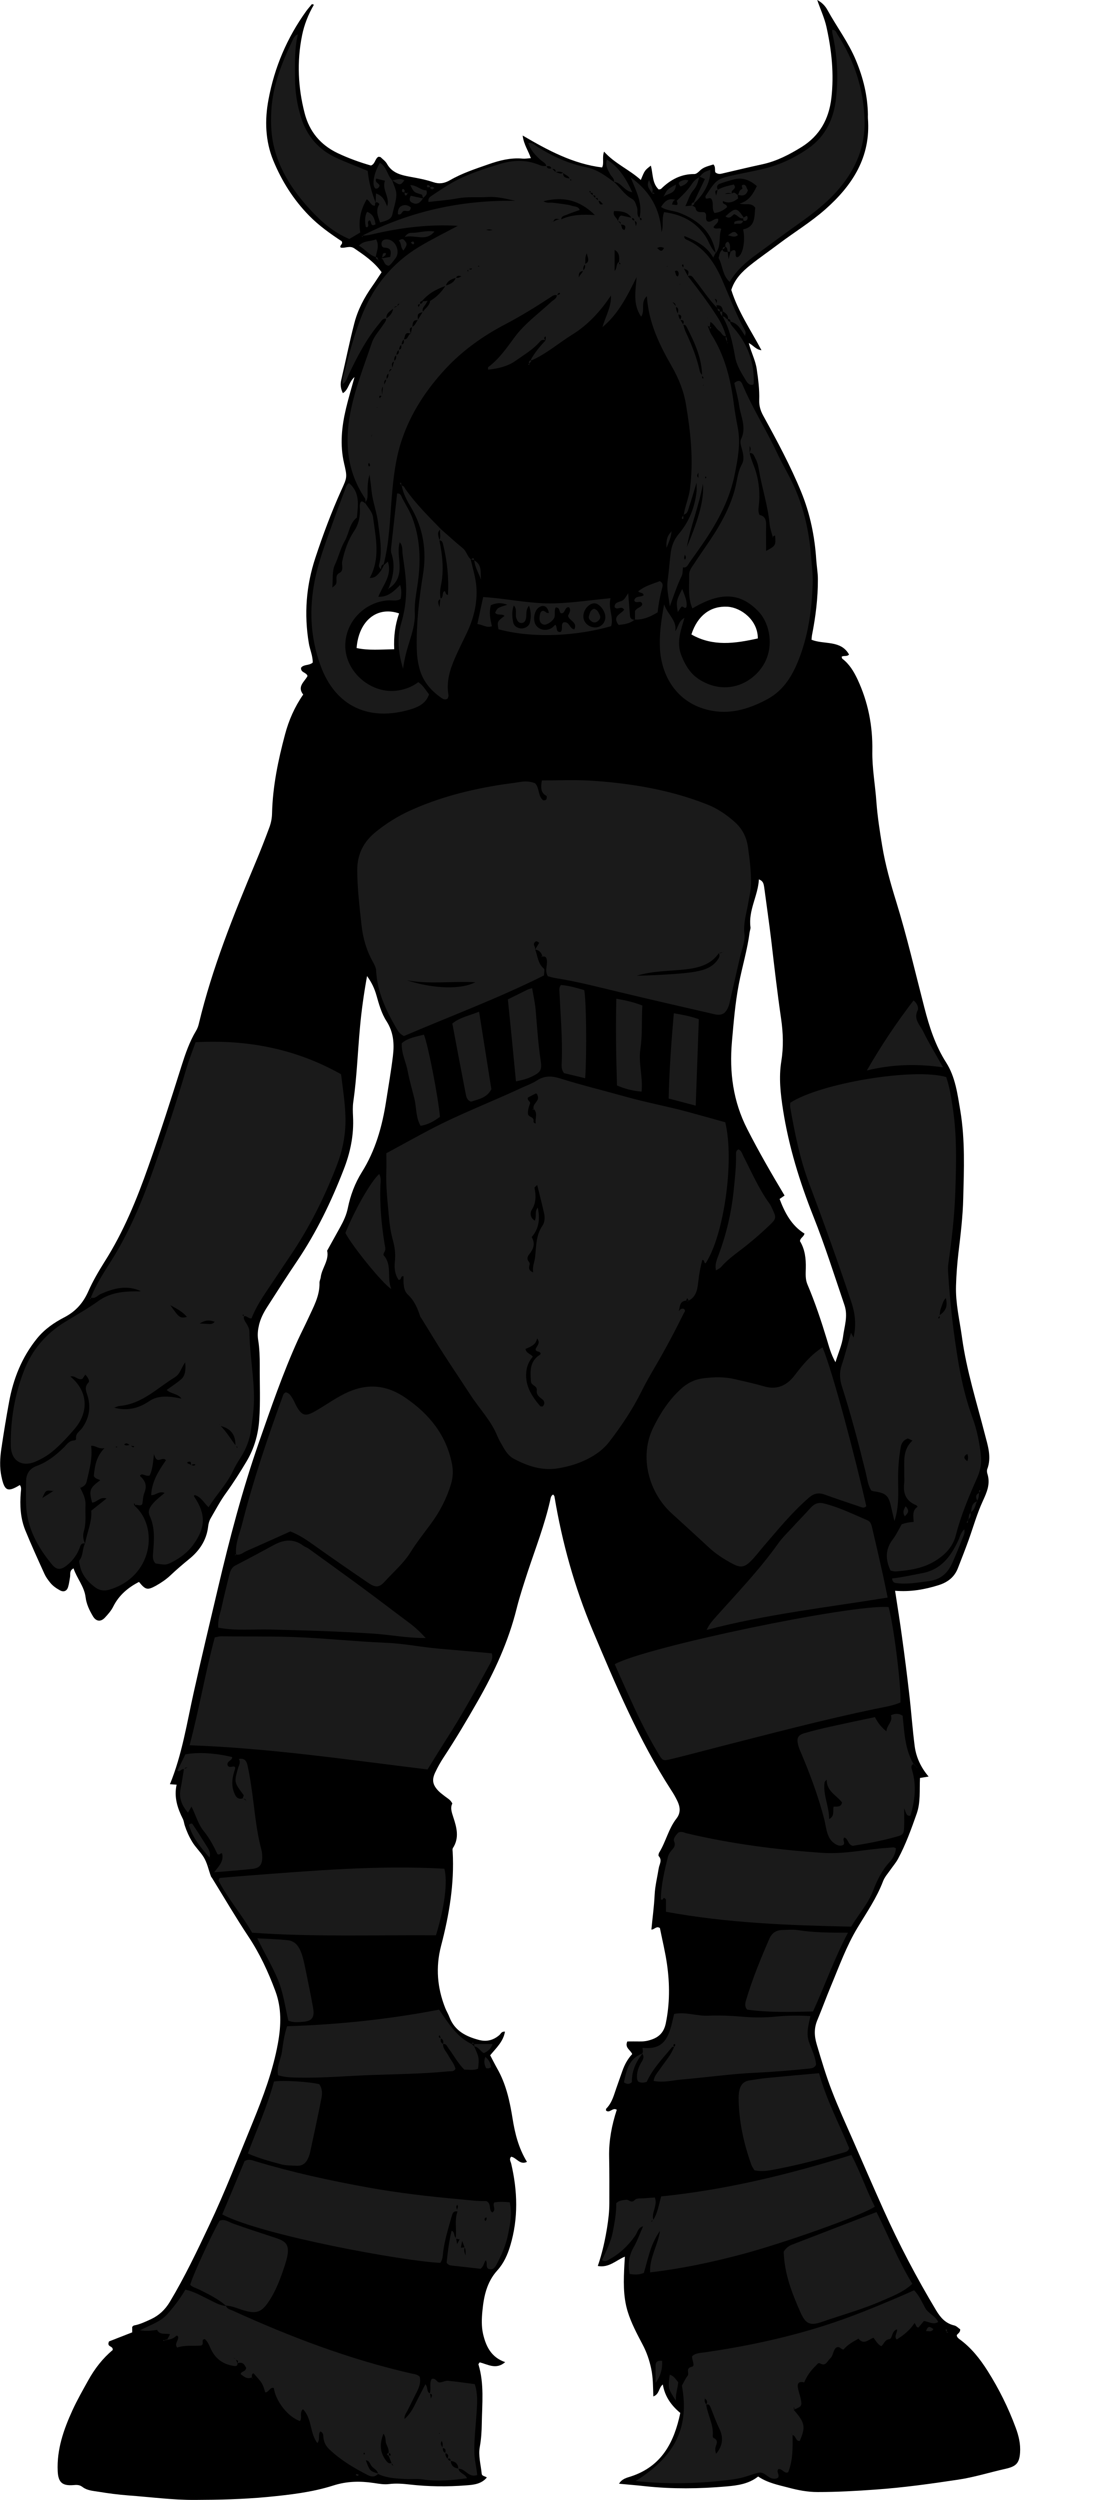 <?xml version="1.0" encoding="utf-8"?>
<!-- Generator: Adobe Illustrator 24.1.1, SVG Export Plug-In . SVG Version: 6.00 Build 0)  -->
<svg version="1.1" id="Layer_1" xmlns="http://www.w3.org/2000/svg" xmlns:xlink="http://www.w3.org/1999/xlink" x="0px" y="0px"
	 viewBox="0 0 101.55 231.68" style="enable-background:new 0 0 101.55 231.68;" xml:space="preserve">
<style type="text/css">
	.st0{fill:#1A1A1A;}
</style>
<g>
	<path d="M29.11,0.44c-0.52,0.9-0.9,1.85-1.1,2.86c-0.49,2.43-0.37,4.84,0.25,7.22c0.44,1.67,1.45,2.9,3.03,3.66
		c1.01,0.48,2.06,0.86,3.11,1.16c0.4-0.14,0.37-0.63,0.69-0.81c0.07,0.01,0.17,0,0.21,0.04c0.2,0.19,0.45,0.37,0.58,0.6
		c0.48,0.87,1.31,1.06,2.19,1.22c0.71,0.13,1.42,0.26,2.1,0.49c0.59,0.2,1.06,0.11,1.58-0.19c1.11-0.64,2.34-1.04,3.54-1.46
		c1.02-0.36,2.07-0.63,3.17-0.53c0.23,0.02,0.46-0.02,0.77-0.04c-0.23-0.69-0.65-1.24-0.76-2.1c2.39,1.4,4.7,2.63,7.37,2.96
		c0.2-0.41-0.02-0.91,0.18-1.47c0.99,1.11,2.34,1.66,3.41,2.63c0.36-0.89,0.36-0.89,0.93-1.33c0.21,0.77,0.11,1.63,0.73,2.21
		c0.09-0.02,0.19-0.02,0.23-0.07c0.86-0.84,1.84-1.37,3.08-1.36c0.17,0,0.36-0.17,0.49-0.3c0.36-0.37,0.83-0.44,1.27-0.59
		c0.24,0.24,0.09,0.57,0.2,0.75c0.29,0.21,0.52,0.11,0.75,0.06c1.2-0.28,2.41-0.57,3.62-0.83c1.31-0.29,2.47-0.89,3.6-1.59
		c1.69-1.05,2.54-2.59,2.77-4.53c0.26-2.24,0.03-4.44-0.46-6.63C76.45,1.63,76.07,0.84,75.79,0c0.42,0.22,0.73,0.53,0.95,0.93
		c0.86,1.57,1.96,3.01,2.65,4.69c0.67,1.61,1.07,3.25,1.1,4.99c0,0.12-0.01,0.24,0,0.36c0.28,3.57-1.42,6.2-3.96,8.44
		c-1.35,1.19-2.9,2.13-4.33,3.21c-0.86,0.65-1.75,1.26-2.59,1.93c-0.79,0.62-1.48,1.33-1.79,2.32c0.62,2,1.8,3.71,2.8,5.59
		c-0.52-0.06-0.74-0.44-1.18-0.67c0.22,0.87,0.62,1.6,0.74,2.42c0.14,0.95,0.26,1.9,0.23,2.86c-0.02,0.54,0.12,1,0.38,1.47
		c1.27,2.31,2.52,4.63,3.52,7.07c0.82,2.01,1.25,4.11,1.39,6.28c0.04,0.59,0.15,1.19,0.15,1.78c0.01,1.76-0.21,3.5-0.55,5.22
		c-0.02,0.11-0.02,0.22-0.04,0.4c1.16,0.47,2.71,0,3.48,1.37c-0.2,0.23-0.49,0.06-0.69,0.21c0.03,0.07,0.03,0.16,0.08,0.19
		c0.65,0.5,1.05,1.17,1.4,1.91c0.98,2.1,1.41,4.3,1.37,6.61c-0.03,1.6,0.27,3.18,0.38,4.77c0.1,1.35,0.31,2.69,0.53,4.02
		c0.29,1.77,0.78,3.5,1.31,5.21c1,3.24,1.76,6.54,2.61,9.82c0.46,1.78,1.01,3.5,2.02,5.08c0.85,1.33,1.05,2.92,1.31,4.46
		c0.45,2.7,0.34,5.42,0.27,8.13c-0.04,1.67-0.24,3.34-0.44,5c-0.12,1.03-0.2,2.06-0.23,3.1c-0.05,1.6,0.33,3.16,0.55,4.74
		c0.42,3.09,1.37,6.06,2.14,9.07c0.27,1.03,0.62,2.08,0.21,3.17c-0.05,0.14-0.03,0.32,0.02,0.47c0.28,0.92-0.06,1.68-0.44,2.51
		c-0.53,1.15-0.88,2.4-1.31,3.6c-0.31,0.86-0.65,1.72-0.98,2.57c-0.32,0.85-0.93,1.33-1.8,1.61c-1.31,0.41-2.63,0.64-4.04,0.52
		c0.23,1.51,0.46,2.92,0.65,4.34c0.24,1.73,0.46,3.47,0.66,5.21c0.19,1.62,0.3,3.25,0.51,4.87c0.14,1.03,0.58,1.97,1.29,2.8
		c-0.31,0.05-0.54,0.09-0.8,0.13c-0.06,1.12,0.07,2.25-0.31,3.32c-0.5,1.42-1.01,2.84-1.73,4.18c-0.19,0.35-0.45,0.65-0.68,0.98
		c-0.25,0.36-0.56,0.7-0.71,1.1c-0.59,1.55-1.52,2.89-2.36,4.29c-1.04,1.72-1.71,3.6-2.48,5.44c-0.43,1.03-0.81,2.08-1.24,3.11
		c-0.32,0.76-0.31,1.45-0.06,2.29c0.43,1.45,0.86,2.91,1.41,4.32c0.59,1.53,1.27,3.01,1.93,4.51c0.94,2.16,1.88,4.32,2.84,6.46
		c1.44,3.21,3.07,6.31,4.88,9.33c0.41,0.68,0.87,1.22,1.69,1.41c0.21,0.05,0.39,0.25,0.55,0.36c0.01,0.3-0.22,0.38-0.32,0.54
		c0.01,0.18,0.12,0.27,0.25,0.37c1.09,0.79,1.9,1.82,2.61,2.94c1.05,1.66,1.92,3.41,2.6,5.25c0.28,0.75,0.47,1.52,0.41,2.34
		c-0.07,0.97-0.37,1.27-1.36,1.49c-1.48,0.33-2.92,0.79-4.43,1.01c-2.53,0.38-5.05,0.73-7.6,0.91c-1.79,0.13-3.58,0.23-5.38,0.23
		c-0.93,0-1.82-0.17-2.71-0.41c-0.96-0.25-1.94-0.44-2.81-1.03c-0.87,0.69-1.91,0.83-2.94,0.92c-2.51,0.22-5.02,0.25-7.53-0.02
		c-0.79-0.09-1.59-0.15-2.43-0.23c0.26-0.45,0.7-0.55,1.08-0.67c2.87-0.93,4.03-3.16,4.6-5.89c-0.87-0.72-1.44-1.56-1.62-2.64
		c-0.4,0.31-0.3,0.9-0.88,1.11c-0.03-0.89-0.02-1.74-0.2-2.58c-0.17-0.79-0.42-1.53-0.8-2.24c-0.52-0.99-1.05-1.98-1.38-3.05
		c-0.44-1.44-0.38-2.92-0.3-4.4c0.01-0.2,0.02-0.39,0.04-0.69c-0.83,0.35-1.48,1.06-2.51,0.87c0.42-1.22,0.67-2.38,0.86-3.55
		c0.12-0.75,0.21-1.5,0.21-2.26c0-1.44,0.01-2.87-0.02-4.31c-0.03-1.49,0.24-2.92,0.71-4.36c-0.39-0.25-0.66,0.37-1,0.07
		c0.01-0.05-0.01-0.14,0.02-0.17c0.38-0.38,0.58-0.85,0.75-1.35c0.24-0.72,0.5-1.43,0.75-2.15c0.2-0.57,0.48-1.1,0.91-1.56
		c-0.15-0.38-0.72-0.59-0.45-1.17c0.36,0,0.75-0.01,1.14,0c0.36,0.01,0.71-0.04,1.06-0.16c0.75-0.24,1.19-0.7,1.36-1.5
		c0.38-1.82,0.38-3.65,0.12-5.48c-0.16-1.14-0.44-2.26-0.66-3.37c-0.33-0.23-0.52,0.16-0.79,0.14c0.1-1.07,0.25-2.13,0.3-3.2
		c0.04-0.85,0.25-1.66,0.38-2.48c0.06-0.38,0.35-0.74,0-1.13c-0.05-0.05-0.01-0.23,0.04-0.32c0.63-1.02,0.87-2.23,1.62-3.18
		c0.39-0.51,0.33-1.05,0.08-1.58c-0.17-0.36-0.37-0.71-0.59-1.04c-3-4.65-5.14-9.73-7.28-14.81c-1.68-4-2.83-8.13-3.54-12.4
		c-0.01-0.06-0.08-0.12-0.12-0.18c-0.21,0.11-0.23,0.33-0.27,0.51c-0.51,2.27-1.35,4.43-2.08,6.63c-0.37,1.14-0.75,2.28-1.04,3.44
		c-0.76,3.05-2.06,5.87-3.61,8.58c-1.01,1.77-2.05,3.52-3.17,5.22c-0.28,0.43-0.54,0.89-0.76,1.36c-0.34,0.7-0.25,1.17,0.29,1.73
		c0.19,0.2,0.43,0.36,0.64,0.53c0.22,0.17,0.48,0.29,0.65,0.64c-0.21,0.39-0.06,0.8,0.09,1.27c0.31,0.94,0.58,1.91-0.04,2.86
		c-0.05,0.08-0.03,0.22-0.02,0.33c0.17,2.98-0.33,5.89-1.08,8.75c-0.51,1.97-0.35,3.87,0.39,5.74c0.12,0.3,0.29,0.57,0.4,0.87
		c0.49,1.25,1.52,1.77,2.73,2.09c0.73,0.19,1.34,0.02,1.89-0.45c0.14-0.12,0.19-0.35,0.52-0.32c-0.15,0.92-0.81,1.51-1.37,2.19
		c0.21,0.4,0.42,0.82,0.65,1.23c0.83,1.45,1.17,3.04,1.43,4.66c0.22,1.38,0.56,2.73,1.33,3.99c-0.65,0.32-0.96-0.38-1.46-0.48
		c-0.22,0.22-0.05,0.44,0,0.65c0.59,2.53,0.67,5.05-0.08,7.57c-0.25,0.85-0.61,1.66-1.21,2.32c-0.97,1.07-1.25,2.39-1.38,3.74
		c-0.07,0.71-0.1,1.44,0.06,2.15c0.27,1.16,0.76,2.17,2.05,2.61c-0.84,0.73-1.6,0.21-2.36,0.02c-0.05,0.07-0.13,0.15-0.12,0.19
		c0.55,1.8,0.34,3.65,0.31,5.48c-0.01,0.71-0.05,1.43-0.18,2.14c-0.16,0.83,0.09,1.66,0.17,2.49c0.02,0.26,0.29,0.23,0.48,0.37
		c-0.51,0.62-1.24,0.68-1.92,0.73c-1.75,0.14-3.5,0.12-5.25-0.08c-0.62-0.07-1.26-0.12-1.9-0.04c-0.46,0.06-0.95-0.03-1.42-0.1
		c-1.27-0.19-2.5-0.17-3.77,0.24c-1.98,0.63-4.06,0.86-6.12,1.06c-2.23,0.21-4.46,0.26-6.7,0.27c-2.08,0.01-4.14-0.27-6.21-0.42
		c-0.91-0.07-1.83-0.19-2.73-0.34c-0.51-0.08-1.05-0.11-1.48-0.44c-0.29-0.22-0.55-0.2-0.89-0.17c-1.02,0.07-1.36-0.29-1.41-1.3
		c-0.09-2.01,0.55-3.85,1.37-5.64c0.43-0.94,0.95-1.85,1.45-2.75c0.6-1.09,1.36-2.07,2.28-2.83c0.06-0.43-0.59-0.24-0.34-0.8
		c0.63-0.25,1.4-0.55,2.15-0.84c0-0.2,0-0.35,0-0.51c0.05-0.04,0.11-0.12,0.17-0.13c0.56-0.1,1.06-0.35,1.57-0.58
		c0.75-0.35,1.31-0.88,1.74-1.59c1.38-2.3,2.53-4.71,3.67-7.13c1.47-3.1,2.7-6.3,4.01-9.48c0.98-2.4,1.9-4.84,2.36-7.4
		c0.29-1.62,0.35-3.23-0.25-4.83c-0.66-1.77-1.44-3.45-2.49-5.03c-1.17-1.76-2.24-3.59-3.35-5.39c-0.04-0.07-0.1-0.13-0.13-0.2
		c-0.22-0.59-0.34-1.24-0.67-1.77c-0.31-0.5-0.76-0.91-1.07-1.43c-0.29-0.48-0.52-0.99-0.69-1.52c-0.06-0.19-0.08-0.4-0.16-0.57
		c-0.51-1.01-0.85-2.05-0.59-3.2c-0.26-0.02-0.41-0.02-0.62-0.04c1.13-2.76,1.57-5.67,2.21-8.53c0.72-3.23,1.49-6.45,2.25-9.67
		c1.07-4.55,2.25-9.06,3.79-13.48c1.12-3.2,2.22-6.41,3.62-9.5c0.3-0.65,0.63-1.29,0.93-1.94c0.49-1.08,1.11-2.13,1.07-3.38
		c0-0.15,0.09-0.31,0.11-0.46c0.09-0.86,0.8-1.57,0.6-2.49c0.41-0.73,0.81-1.47,1.22-2.2c0.31-0.56,0.57-1.12,0.7-1.76
		c0.24-1.17,0.65-2.28,1.3-3.32c1.25-1.99,1.88-4.21,2.24-6.52c0.22-1.42,0.47-2.83,0.64-4.25c0.14-1.15,0.05-2.21-0.59-3.21
		c-0.48-0.74-0.71-1.6-0.95-2.44c-0.17-0.58-0.4-1.11-0.86-1.75c-0.31,1.71-0.52,3.25-0.66,4.8c-0.21,2.3-0.29,4.61-0.62,6.9
		c-0.06,0.43-0.04,0.88-0.02,1.32c0.09,1.71-0.25,3.34-0.87,4.92c-1.14,2.95-2.51,5.78-4.28,8.42c-0.96,1.42-1.89,2.87-2.81,4.31
		c-0.32,0.5-0.6,1.03-0.75,1.63c-0.11,0.47-0.17,0.91-0.09,1.41c0.13,0.78,0.15,1.59,0.15,2.39c-0.01,1.68,0.07,3.36-0.05,5.04
		c-0.1,1.38-0.47,2.66-1.18,3.85c-0.59,0.99-1.21,1.97-1.89,2.91c-0.54,0.74-0.97,1.56-1.43,2.35c-0.14,0.24-0.21,0.51-0.24,0.79
		c-0.15,1.26-0.82,2.24-1.78,3.01c-0.59,0.48-1.16,0.97-1.71,1.49c-0.4,0.38-0.88,0.7-1.36,0.97c-0.79,0.43-0.96,0.37-1.56-0.36
		c-1.01,0.52-1.85,1.22-2.38,2.27c-0.19,0.39-0.49,0.73-0.79,1.05c-0.38,0.4-0.8,0.35-1.09-0.12c-0.33-0.55-0.61-1.13-0.69-1.77
		c-0.12-1.01-0.81-1.75-1.12-2.69c-0.4,0.22-0.28,0.53-0.32,0.78c-0.05,0.31-0.09,0.63-0.18,0.94c-0.11,0.38-0.4,0.51-0.74,0.33
		c-0.35-0.19-0.69-0.42-0.94-0.74c-0.2-0.25-0.39-0.51-0.52-0.8c-0.61-1.34-1.22-2.68-1.78-4.05c-0.45-1.12-0.51-2.31-0.41-3.5
		c0.02-0.22,0.08-0.47-0.09-0.68c-1.13,0.69-1.42,0.56-1.7-0.76c-0.19-0.87-0.14-1.76-0.01-2.63c0.21-1.42,0.44-2.83,0.7-4.24
		c0.39-2.19,1.19-4.21,2.61-5.96c0.7-0.86,1.59-1.47,2.54-1.96c1.05-0.55,1.73-1.32,2.21-2.4c0.42-0.95,0.95-1.85,1.5-2.73
		c1.77-2.78,3-5.8,4.09-8.9c1.09-3.08,2.09-6.2,3.07-9.31c0.35-1.1,0.73-2.2,1.33-3.2c0.12-0.2,0.21-0.43,0.26-0.66
		c1.24-5.18,3.23-10.1,5.28-14.99c0.45-1.07,0.87-2.15,1.27-3.23c0.15-0.41,0.23-0.83,0.24-1.28c0.06-2.49,0.56-4.9,1.2-7.3
		c0.35-1.32,0.89-2.56,1.69-3.71c-0.6-0.75,0.14-1.2,0.4-1.72c-0.11-0.36-0.64-0.29-0.6-0.76c0.24-0.34,0.74-0.18,1.08-0.48
		c0.02-0.61-0.26-1.19-0.36-1.8c-0.45-2.69-0.25-5.33,0.61-7.92c0.7-2.12,1.48-4.21,2.4-6.25c0.55-1.2,0.56-1.21,0.26-2.5
		c-0.4-1.72-0.22-3.41,0.18-5.09c0.22-0.92,0.49-1.83,0.79-2.91c-0.56,0.5-0.54,1.17-1.08,1.5c-0.2-0.4-0.26-0.8-0.15-1.24
		c0.41-1.75,0.76-3.51,1.21-5.24c0.32-1.25,0.92-2.38,1.66-3.43c0.3-0.42,0.57-0.86,0.87-1.3c-0.69-0.96-1.61-1.58-2.53-2.21
		c-0.43-0.29-0.85,0.01-1.26-0.07c-0.16-0.23,0.25-0.29,0.09-0.59c-1.03-0.68-2.1-1.43-3.03-2.38c-1.45-1.48-2.53-3.2-3.31-5.09
		c-0.75-1.82-0.81-3.76-0.45-5.66c0.55-2.98,1.72-5.73,3.5-8.2c0.16-0.22,0.35-0.43,0.52-0.64C28.97,0.37,29.04,0.41,29.11,0.44z
		 M70.38,81.5c-0.08,1.52-0.99,2.86-0.78,4.43c0.02,0.15-0.06,0.31-0.08,0.47c-0.21,1.63-0.69,3.19-1,4.8
		c-0.34,1.76-0.48,3.54-0.64,5.33c-0.25,2.86,0.11,5.55,1.42,8.11c1.07,2.1,2.25,4.14,3.46,6.16c-0.16,0.11-0.31,0.22-0.46,0.32
		c0.49,1.3,1.12,2.48,2.31,3.21c-0.09,0.33-0.4,0.39-0.42,0.7c0.46,0.75,0.56,1.61,0.54,2.5c-0.01,0.51-0.06,1.02,0.16,1.53
		c0.7,1.65,1.27,3.36,1.79,5.07c0.2,0.66,0.37,1.35,0.8,2.12c0.28-0.9,0.6-1.61,0.7-2.34c0.12-0.97,0.48-1.92,0.14-2.94
		c-0.94-2.76-1.81-5.53-2.89-8.24c-1.27-3.2-2.28-6.47-2.81-9.86c-0.23-1.49-0.41-2.98-0.16-4.52c0.21-1.29,0.17-2.63-0.02-3.93
		c-0.35-2.4-0.63-4.82-0.91-7.23c-0.2-1.66-0.44-3.31-0.66-4.97C70.82,81.96,70.81,81.66,70.38,81.5z M70.28,59.17
		c0.01-1.7-1.56-2.87-2.81-2.94c-1.57-0.09-2.78,0.81-3.35,2.57C66.11,59.94,68.16,59.64,70.28,59.17z M37.01,56.85
		c-2.05-0.7-3.74,0.68-3.94,3.21c1.12,0.24,2.25,0.13,3.49,0.11C36.5,58.97,36.65,57.89,37.01,56.85z"/>
	<path class="st0" d="M22.62,121.98c-0.05,0.26,0.09,0.46,0.22,0.66c0.15,0.24,0.28,0.48,0.29,0.77c0.02,2.15,0.46,4.27,0.42,6.43
		c-0.02,0.92-0.15,1.83-0.28,2.73c-0.12,0.87-0.44,1.69-0.91,2.44c-0.28,0.44-0.55,0.88-0.77,1.35c-0.57,1.2-1.51,2.15-2.25,3.33
		c-0.42-0.39-0.69-0.97-1.28-1.13c-0.09,0.05-0.09,0.1-0.02,0.19c1.06,1.6,1.03,2.82-0.1,4.39c-0.52,0.73-1.23,1.25-2.01,1.65
		c-0.53,0.27-0.61,0.25-1.5,0.11c-0.3-0.28-0.26-0.66-0.23-1.01c0.09-1.16,0.19-2.31-0.32-3.41c-0.22-0.48,0.06-0.86,0.35-1.19
		c0.29-0.33,0.65-0.59,1.04-0.93c-0.56-0.2-0.81,0.23-1.25,0.21c0.05-1.26,0.7-2.27,1.37-3.24c-0.37-0.43-0.82,0.52-1.11-0.57
		c-0.1,0.93-0.15,1.48-0.4,1.98c-0.28,0.12-0.53-0.12-0.76-0.09c-0.15,0.07-0.16,0.13-0.08,0.2c0.47,0.42,0.6,0.89,0.35,1.5
		c-0.13,0.32-0.13,0.7-0.19,1.04c-0.21,0.3-0.56-0.08-0.76,0.18c0.07-0.06,0.13-0.13,0.04-0.22c-0.01-0.01-0.05,0.01-0.07,0.02
		c0.02,0.06,0.05,0.12,0.07,0.18c2.27,1.99,1.69,6.62-2.38,7.79c-0.46,0.13-0.89,0.05-1.25-0.21c-0.72-0.53-1.29-1.18-1.45-2.1
		c-0.03-0.16-0.11-0.31-0.01-0.45c0.34-0.47,0.24-1.08,0.51-1.57c0.17-1.01,0.65-1.96,0.56-3c0.48-0.38,0.93-0.74,1.42-1.13
		c-0.6-0.2-0.89,0.36-1.34,0.38c-0.3-1.15-0.23-1.34,0.76-2.08c-0.01-0.06-0.03-0.11-0.02-0.09c0-0.02,0.01,0.05,0.03,0.11
		c-0.18-0.14-0.46-0.11-0.61-0.41c0.09-0.86,0.19-1.76,0.99-2.58c-0.56,0.12-0.84-0.27-1.24-0.21l0.02-0.07L8.45,134
		c0.15,1.13-0.16,2.2-0.41,3.29c-0.09,0.4-0.35,0.49-0.63,0.62c0.01-0.06,0.01-0.12,0.02-0.17c-0.01,0.02-0.03,0.03-0.03,0.05
		c0.01,0.03,0.02,0.06,0.04,0.1c0.24,0.49,0.51,0.97,0.49,1.55c-0.04,0.82,0.09,1.65-0.15,2.46c-0.11,0.39-0.08,0.78,0.11,1.15
		c-0.22-0.04-0.37,0.02-0.45,0.26c-0.23,0.69-0.64,1.28-1.21,1.74c-0.58,0.47-0.97,0.49-1.44-0.09c-1.31-1.6-2.29-3.37-2.37-5.5
		c-0.03-0.72-0.01-1.44,0-2.16c0-0.71,0.32-1.2,1.01-1.45c0.96-0.35,1.73-0.97,2.46-1.67c0.28-0.27,0.49-0.65,0.95-0.68
		c0.12-0.01,0.23-0.04,0.21-0.2c-0.05-0.47,0.38-0.67,0.59-0.98c0.64-0.92,0.8-1.9,0.48-2.96c-0.12-0.41-0.33-0.78,0.07-1.21
		c0.17-0.18-0.06-0.52-0.28-0.75c-0.09,0.13-0.17,0.25-0.26,0.38c-0.41,0.2-0.7-0.35-1.12-0.2c1.61,1.32,1.76,3.25,0.38,4.86
		c-0.63,0.73-1.27,1.43-2.01,2.05c-0.5,0.42-1.05,0.73-1.63,0.98c-1.26,0.53-2.25-0.11-2.27-1.48c-0.03-2.41,0.36-4.76,1.25-7.02
		c0.74-1.88,1.99-3.34,3.71-4.41c1.05-0.65,2.14-1.25,3.14-1.97c1.07-0.77,2.26-0.91,3.51-0.91c0.15,0,0.3,0.02,0.45-0.02
		c-1.28-0.59-2.5-0.27-3.71,0.26c-0.31,0.13-0.54,0.51-0.96,0.32l0.03,0.02c0.48-1.19,1.17-2.27,1.85-3.34
		c1.72-2.71,2.94-5.65,4-8.67c1.06-3.01,2.08-6.03,2.98-9.1c0.24-0.84,0.57-1.66,0.89-2.56c4.77-0.26,9.28,0.6,13.49,2.97
		c0.17,1.36,0.38,2.69,0.41,4.05c0.03,1.55-0.27,3.02-0.82,4.44c-1.14,2.95-2.55,5.76-4.33,8.38c-0.45,0.66-0.89,1.33-1.33,1.99
		c-0.81,1.23-1.7,2.4-2.23,3.76c-0.31,0.06-0.44-0.29-0.71-0.18c-0.01-0.06-0.02-0.12-0.03-0.18c-0.04,0.02-0.08,0.05-0.12,0.07
		C22.51,121.92,22.56,121.95,22.62,121.98z M17.69,135.8c0.12-0.07,0.32,0.16,0.43-0.08c-0.19-0.07-0.31,0.02-0.44,0.1
		c0.08-0.29,0.02-0.44-0.31-0.3C17.37,135.73,17.64,135.62,17.69,135.8z M12.1,133.96c-0.18-0.07-0.34-0.33-0.58-0.09
		c0.19,0.2,0.42,0,0.61,0.06c0.05,0.06,0.08,0.13,0.14,0.17c0.09,0.06,0.18,0.02,0.16-0.05c-0.05-0.15,0.04,0.02-0.11-0.03
		C12.25,134,12.17,133.99,12.1,133.96z M4.94,138.19c-0.69-0.1-0.69-0.1-1.02,0.65c0.41-0.26,0.73-0.47,1.05-0.67
		c-0.01-0.02-0.01-0.04-0.02-0.05C4.94,138.14,4.94,138.17,4.94,138.19z M20.39,132.14c0-0.06,0-0.11,0-0.17
		c-0.01,0.02-0.02,0.04-0.02,0.05c0.01,0.03,0.03,0.06,0.05,0.09c0.57,0.56,0.97,1.24,1.44,1.87c0.02,0.03,0.06,0.06,0.07,0.09
		c0.04,0.13,0.08,0.15,0.09,0.03c0-0.03-0.12-0.06-0.19-0.09C21.87,132.98,21.42,132.38,20.39,132.14z M10.55,130.48
		c-0.03-0.09,0.04-0.11,0.03-0.06c-0.01,0.16,0.09-0.02-0.06,0.02c1.2,0.36,2.32,0.1,3.3-0.57c0.62-0.42,1.25-0.47,1.93-0.42
		c0.35,0.02,0.71,0.11,1.08,0.17c-0.34-0.48-0.94-0.41-1.37-0.8c0.45-0.33,0.92-0.63,1.34-0.99c0.36-0.31,0.46-0.87,0.37-1.57
		c-0.34,0.47-0.46,1.08-0.95,1.38c-1.64,1-3.03,2.47-5.1,2.66C10.93,130.31,10.74,130.41,10.55,130.48z M15.79,120.96
		c0.87,1.21,0.87,1.21,1.55,1.1C16.96,121.59,16.47,121.33,15.79,120.96z M19.91,122.5c-0.41-0.14-0.78-0.22-1.39,0.16
		c0.47,0.02,0.7,0.04,0.92,0.05C19.6,122.71,19.75,122.69,19.91,122.5z M10.79,134.15c0.03-0.01,0.06-0.02,0.09-0.03
		c-0.02-0.02-0.04-0.05-0.07-0.06c-0.03,0-0.06,0.02-0.09,0.03C10.75,134.11,10.77,134.13,10.79,134.15z"/>
	<path class="st0" d="M63.64,120.54c-0.63,0.04-0.57,0.57-0.69,0.97c-0.01,0.02-0.02,0.05-0.04,0.07c-0.02-0.02-0.03-0.04-0.05-0.06
		c0.02,0.01,0.04,0.01,0.07,0.02c0.13-0.16,0.25-0.31,0.48-0.24c0.21,0.14,0.08,0.28,0.01,0.4c-0.85,1.72-1.75,3.41-2.72,5.06
		c-0.42,0.72-0.84,1.45-1.21,2.2c-0.82,1.65-1.84,3.17-2.96,4.63c-0.65,0.85-1.51,1.41-2.47,1.83c-0.73,0.32-1.51,0.53-2.29,0.66
		c-1.49,0.25-2.84-0.2-4.13-0.89c-0.43-0.23-0.72-0.63-0.96-1.05c-0.2-0.35-0.41-0.69-0.56-1.06c-0.58-1.42-1.65-2.51-2.47-3.77
		c-0.83-1.27-1.68-2.53-2.5-3.8c-0.69-1.07-1.35-2.17-2.02-3.25c-0.06-0.1-0.15-0.2-0.18-0.31c-0.24-0.73-0.52-1.4-1.12-1.96
		c-0.45-0.42-0.41-1.1-0.41-1.71c-0.3-0.06-0.13,0.33-0.45,0.34c-0.34-0.48-0.42-1.09-0.35-1.69c0.07-0.66,0.01-1.28-0.17-1.93
		c-0.19-0.69-0.31-1.4-0.37-2.11c-0.13-1.47-0.31-2.93-0.25-4.41c0.02-0.52,0-1.03,0-1.6c1.34-0.72,2.7-1.48,4.07-2.2
		c2.76-1.45,5.67-2.55,8.49-3.87c0.47-0.22,0.97-0.39,1.4-0.67c0.71-0.47,1.41-0.43,2.16-0.19c2.02,0.63,4.07,1.13,6.11,1.7
		c1.89,0.53,3.81,0.88,5.7,1.39c1.19,0.32,2.37,0.66,3.5,0.97c0.87,3.55-0.12,10.49-1.82,13.07c-0.19-0.02-0.07-0.32-0.31-0.31
		c-0.16,0.63-0.29,1.26-0.36,1.92c-0.08,0.68-0.14,1.46-0.89,1.84l0.01,0.03c-0.05-0.08-0.11-0.17-0.16-0.25
		c-0.04,0.09-0.08,0.17-0.12,0.26L63.64,120.54z M49.48,102.77l0.02,0.03c-0.19-0.51,0.61-0.75,0.35-1.28
		c-0.03-0.07-0.02-0.15-0.16-0.18c-0.24,0.12-0.51,0.26-0.73,0.38c-0.1,0.3,0.27,0.35,0.19,0.56c-0.11,0.3-0.2,0.58-0.19,0.91
		c0.01,0.38,0.58,0.29,0.52,0.7c-0.01,0.09,0.01,0.21,0.21,0.23C49.59,103.66,49.92,103.17,49.48,102.77z M48.99,116.37
		c-0.24,0.49,0.2,0.54,0.13,0.82c-0.08,0.27-0.14,0.56,0.33,0.73c-0.1-0.53,0.13-0.96,0.18-1.45c0.1-0.96,0.07-1.98,0.66-2.85
		c0.23-0.33,0.26-0.77,0.17-1.16c-0.19-0.86-0.41-1.71-0.64-2.64c-0.15,0.15-0.25,0.22-0.25,0.26c0.14,0.71,0.17,1.37-0.25,2.04
		c-0.18,0.28-0.16,0.75,0.28,1.01c0.18-0.4-0.04-0.84,0.27-1.21c0.22,1,0.14,1.92-0.56,2.73C49.77,115.43,49.28,115.99,48.99,116.37
		z M49.41,125.74c-0.29,0.34-0.49,0.73-0.57,1.17c-0.24,1.38,0.42,2.43,1.26,3.41c0.04,0.04,0.15,0.02,0.23,0.03
		c0.24-0.26,0.17-0.52-0.08-0.7c-0.28-0.2-0.52-0.43-0.47-0.77c0.07-0.47-0.51-0.45-0.54-0.84c-0.07-0.94-0.13-1.86,0.8-2.46
		c0.09-0.06,0.12-0.11,0.07-0.19c-0.09-0.19-0.41-0.07-0.44-0.34c0.09-0.31,0.5-0.56,0.14-1.01c-0.11,0.62-0.63,0.78-1.08,0.98
		C48.82,125.45,49.23,125.47,49.41,125.74z"/>
	<path class="st0" d="M50.7,73.77c-0.6-0.3-0.54-0.81-0.45-1.44c1.51,0,3.03-0.07,4.53,0.02c1.63,0.1,3.25,0.28,4.86,0.56
		c2.05,0.36,4.05,0.89,5.98,1.66c0.93,0.37,1.75,0.93,2.51,1.6c0.73,0.65,1.11,1.43,1.24,2.37c0.16,1.11,0.29,2.22,0.28,3.33
		c-0.01,0.67-0.18,1.33-0.29,1.99c-0.16,0.89-0.44,1.74-0.32,2.7c0.08,0.67-0.24,1.39-0.4,2.09c-0.31,1.36-0.62,2.72-0.93,4.07
		c-0.05,0.23-0.1,0.47-0.2,0.68c-0.26,0.57-0.62,0.74-1.24,0.6c-2.95-0.68-5.9-1.35-8.85-2.06c-1.94-0.46-3.87-0.97-5.84-1.28
		c-0.27-0.04-0.53-0.12-0.77-0.18c-0.31-0.5-0.04-0.99-0.09-1.45c-0.03-0.29-0.13-0.45-0.45-0.36l0.03-0.03
		c-0.08-0.36-0.3-0.58-0.67-0.64c0.13-0.22,0.27-0.44,0.4-0.66c0.04,0.09-0.02,0.11-0.03,0.06c-0.02-0.16-0.09,0.03,0.06-0.03
		c-0.15,0.03-0.23-0.22-0.4-0.1c-0.21,0.15-0.15,0.32-0.06,0.5c0.03,0.06,0.02,0.14,0.03,0.22c0.24,0.61,0.24,1.31,0.81,1.78
		c0.1,0.08,0.01,0.38,0.01,0.63c-4.23,2.12-8.67,3.77-12.99,5.62c-0.36-0.18-0.54-0.43-0.7-0.72c-0.97-1.67-1.78-3.38-1.88-5.36
		c-0.01-0.26-0.16-0.54-0.29-0.78c-0.61-1.08-0.94-2.25-1.07-3.48c-0.18-1.66-0.38-3.32-0.39-5c-0.01-1.46,0.55-2.62,1.67-3.54
		c0.99-0.81,2.07-1.49,3.24-2.02c2.6-1.18,5.33-1.89,8.14-2.35c0.71-0.12,1.42-0.19,2.13-0.31c0.45-0.07,0.87-0.04,1.31,0.13
		c0.43,0.43,0.25,1.17,0.75,1.58c0.38,0.04,0.35-0.21,0.32-0.46c0.03-0.01,0.07-0.01,0.1-0.03c0.02-0.01,0.01-0.05,0.02-0.07
		C50.76,73.68,50.73,73.72,50.7,73.77z M67.09,88.24c-0.14,0.03-0.28,0.05-0.41,0.08c-0.75,1.09-1.88,1.38-3.1,1.52
		c-1.51,0.17-3.05,0.13-4.53,0.59c1.15-0.02,2.3-0.08,3.44-0.16c0.67-0.05,1.35-0.1,2.01-0.22c0.79-0.14,1.55-0.38,2.05-1.09
		c0.15-0.21,0.25-0.41,0.1-0.65c0.17,0.06,0.32-0.02,0.46-0.1c-0.1-0.01-0.08-0.08-0.03-0.05C67.23,88.24,67.1,88.08,67.09,88.24z
		 M37.73,90.85c2.49,0.81,5.06,0.87,6.35,0.18C41.89,90.92,39.79,91.24,37.73,90.85z"/>
	<path class="st0" d="M66.17,23.92c-0.59-1.1-1.63-1.61-2.71-2.05l-0.07,0.01l0.09-0.04c-0.09,0.28,0.15,0.35,0.3,0.42
		c1.59,0.74,2.49,2.1,3.16,3.61c0.69,1.57,1.28,3.18,2.11,4.68c0.1,0.18,0.16,0.36,0.01,0.55l0.03,0.03
		c-0.36-0.55-0.64-1.19-1.39-1.33l0.05,0.04c0.01-0.2-0.09-0.29-0.28-0.28c0,0,0.04,0.04,0.04,0.04c0.06-0.41-0.23-0.59-0.51-0.77
		l0.04,0.04c-0.02-0.39-0.18-0.63-0.61-0.57c-0.05-0.21,0.26-0.53-0.19-0.62c-0.01-0.06-0.02-0.12-0.02-0.17
		c0.02,0.04,0.04,0.09,0.06,0.14c0.06,0.21,0.22,0.4,0.15,0.64c0.03,0.11,0.07,0.22,0.1,0.33l0.03-0.03
		c-0.81-0.8-1.42-1.78-2.13-2.66c-0.16-0.2-0.29-0.51-0.65-0.32c0.13-0.52,0.12-0.53-0.43-0.75c0.01-0.08,0.04-0.15,0.04-0.23
		c0.01-0.11-0.04-0.15-0.12-0.1c-0.02,0.01-0.03,0.08-0.01,0.1c0.03,0.07,0.08,0.13,0.13,0.19c0.14,0.26,0.27,0.52,0.41,0.78
		c0.95,1.22,1.88,2.44,2.71,3.74c0.37,0.57,0.65,1.18,0.82,1.83l0.02-0.02c-0.34,0.05-0.41-0.29-0.61-0.44
		c-0.34-0.25-0.5-0.68-0.88-0.89c-0.1-0.09-0.2-0.17-0.3-0.26c-0.02-0.01-0.04-0.03-0.06-0.04c0.02-0.02,0.04-0.05,0.05-0.05
		c0.16,0.02-0.05-0.08,0.04,0.06c0.1,0.09,0.2,0.17,0.3,0.26c-0.02,0.17-0.04,0.34-0.06,0.5l0.02-0.02
		c-0.08-0.02-0.16-0.03-0.23-0.05c-0.05,0.08-0.1,0.03-0.03-0.01c0.13-0.08-0.06-0.06,0.06,0.04c0.11,0.25,0.18,0.53,0.33,0.76
		c1.23,1.93,1.77,4.1,2.06,6.32c0.1,0.78,0.23,1.54,0.38,2.3c0.28,1.44,0.01,2.86-0.27,4.27c-0.45,2.32-1.53,4.35-2.83,6.28
		c-0.45,0.66-0.92,1.31-1.38,1.96c-0.15,0.21-0.24,0.52-0.6,0.44c-0.04,0.27-0.01,0.57-0.12,0.8c-0.4,0.82-0.69,1.68-1.1,2.82
		c-0.13-0.99-0.31-1.65-0.2-2.41c0.12-0.86,0.17-1.74,0.29-2.61c0.09-0.65,0.33-1.21,0.75-1.71c0.95-1.12,1.47-2.45,1.64-3.91
		c0.02-0.19,0-0.39,0-0.83c-0.28,0.91-0.47,1.6-0.7,2.27c-0.09,0.27-0.13,0.63-0.52,0.7l0.03,0.03c0.12-0.83,0.47-1.59,0.58-2.43
		c0.34-2.65,0.06-5.26-0.38-7.85c-0.2-1.21-0.67-2.37-1.29-3.46c-1.15-2.01-2.17-4.06-2.33-6.54c-0.63,0.58-0.13,1.32-0.53,1.9
		c-0.8-1.17-0.51-2.42-0.42-3.67c-0.85,1.71-1.67,3.4-3.17,4.64c0.28-0.99,0.84-1.88,0.79-2.94c0.04-0.07,0.06-0.07,0.08-0.01
		c-0.02,0-0.04,0-0.06-0.01c-0.96,1.43-2.07,2.69-3.56,3.62c-1.28,0.79-2.42,1.8-3.82,2.42l-0.07-0.07
		c0.37-0.66,0.85-1.23,1.36-1.78c0.01-0.11,0.03-0.22,0.03-0.33c0,0-0.07-0.03-0.08-0.02c-0.14,0.15-0.03,0.26,0.07,0.36
		c-0.2-0.1-0.37-0.09-0.53,0.09c-0.63,0.74-1.47,1.22-2.24,1.77c-0.75,0.54-1.65,0.74-2.57,0.84c0-0.1-0.03-0.21,0-0.23
		c1.01-0.75,1.71-1.77,2.44-2.76c0.96-1.3,2.26-2.22,3.42-3.3c0.2-0.18,0.48-0.29,0.52-0.61c0.07-0.02,0.14-0.04,0.21-0.07
		c0.03-0.01,0.08-0.06,0.07-0.08c-0.02-0.08-0.09-0.09-0.16-0.02c-0.05,0.05-0.07,0.13-0.1,0.19c-0.27-0.11-0.45,0.06-0.65,0.19
		c-1.37,0.9-2.76,1.75-4.21,2.51c-2.02,1.06-3.9,2.4-5.45,4.06c-1.8,1.93-3.26,4.12-4.11,6.67c-0.56,1.68-0.76,3.41-0.91,5.16
		c-0.18,2.13-0.22,4.29-0.77,6.37l0.03-0.05c-0.3,0.07-0.23,0.32-0.27,0.52l0.02-0.02c-0.1-0.12-0.24-0.25-0.2-0.41
		c0.34-1.3,0.07-2.59-0.08-3.88c-0.12-1.02-0.5-1.97-0.61-2.98c-0.05-0.51-0.12-1.02-0.19-1.53c-0.18,0.6-0.19,1.2-0.18,1.79
		c0,0.28-0.01,0.56-0.22,0.78l0.04,0.05c-0.02-0.15,0-0.34-0.08-0.45c-1.63-2.44-1.88-5.11-1.34-7.91c0.43-2.23,1.27-4.35,2-6.49
		c0.21-0.62,0.71-1.14,1.08-1.71c0.11-0.16,0.26-0.31,0.23-0.53c0.37-0.22,0.62-0.53,0.67-0.98c0.13-0.05,0.25-0.1,0.38-0.15
		c0.07-0.09,0.14-0.19,0.22-0.28c0.07-0.1,0.14-0.21,0.21-0.31c0,0,0.05-0.02,0.05-0.02l-0.05,0.05c0.12,0.21,0.07,0.31-0.18,0.31
		c-0.2-0.01-0.26,0.1-0.22,0.28c-0.18-0.08-0.29,0-0.37,0.15c-0.3,0.27-0.74,0.44-0.67,0.97c-0.36-0.07-0.48,0.23-0.65,0.43
		c-1.22,1.45-2.08,3.11-2.88,4.81c-0.13,0.28-0.19,0.61-0.53,0.81c0-0.18-0.03-0.34,0-0.48c0.53-2.04,1.04-4.09,1.85-6.05
		c1.08-2.62,2.8-4.71,5.23-6.18c1.14-0.69,2.35-1.28,3.6-1.95c-2.7-0.16-5.26,0.17-7.79,0.75c-0.35,0.08-0.69,0.17-1.06,0.15
		l-0.03,0.02c4.46-2.28,9.21-3.32,14.21-3.24c-0.85-0.18-1.69-0.41-2.58-0.35c-0.91,0.06-1.83-0.05-2.75,0.12
		c-0.9,0.17-1.81,0.23-2.72,0.34c-0.07-0.34,0.15-0.49,0.34-0.61c0.63-0.42,1.26-0.85,1.92-1.22c1.37-0.76,2.86-1.23,4.35-1.69
		c1.21-0.37,2.44-0.42,3.64,0.08c0.22,0.09,0.46,0.15,0.7,0.09c0.05,0.3,0.26,0.27,0.48,0.23c0.12,0.12,0.24,0.24,0.37,0.36
		c0.23,0.03,0.46,0.25,0.7,0.02c-0.08,0.5,0.3,0.51,0.62,0.57c0.04,0.05-0.04,0.27,0.16,0.13c-0.06-0.03-0.13-0.06-0.19-0.1
		c-0.08-0.32-0.44-0.35-0.62-0.57c-0.23-0.12-0.46-0.14-0.7-0.03c0.08-0.33-0.16-0.32-0.37-0.34c-0.06-0.28-0.26-0.26-0.47-0.23
		c-0.05-0.31-0.33-0.4-0.53-0.58c-0.49-0.44-0.95-0.91-1.14-1.58l-0.03,0.02c0.36-0.11,0.6,0.16,0.84,0.32
		c1.41,0.89,2.91,1.58,4.56,1.91c1,0.2,1.77,0.78,2.56,1.36l-0.04-0.04c0.6,0.5,0.99,1.22,1.7,1.6c0.32,0.17,0.37,0.49,0.48,0.79
		c0.12,0.33-0.08,0.73,0.25,0.99c0.03,0.07,0.04,0.16,0.09,0.2c0.06,0.04,0.11-0.03,0.08-0.13c-0.03-0.08-0.11-0.09-0.19-0.04
		c0.34-1.39-0.33-2.56-0.81-3.79c1.75,1.25,2.74,2.92,2.86,5.08c0.21-0.59-0.01-1.22,0.24-1.86c1.58,0.21,2.87,0.84,3.8,2.18
		c0.36,0.52,0.5,1.17,1,1.6l-0.01-0.03c-0.08,0.15-0.15,0.31-0.23,0.46L66.17,23.92z M38.81,28.47c0.05-0.1,0.11-0.2,0.16-0.3
		c0.12-0.04,0.23-0.09,0.23-0.24c0.15-0.02,0.31-0.03,0.46-0.05c-0.09,0.15-0.17,0.31-0.28,0.45c-0.14,0.18-0.26,0.36-0.14,0.59
		c-0.5,0.12-0.55,0.19-0.47,0.74c-0.41,0.01-0.49,0.11-0.53,0.66c-0.43,0.11-0.14,0.4-0.15,0.61c-0.55-0.23-0.52,0.24-0.63,0.53
		c-0.17,0.12-0.19,0.31-0.22,0.5c-0.2,0.1-0.2,0.3-0.24,0.48c-0.2,0.1-0.2,0.3-0.25,0.47c-0.2,0.15-0.21,0.36-0.17,0.58
		c-0.4,0.15-0.16,0.47-0.2,0.72c-0.34-0.06-0.24,0.24-0.33,0.39c-0.22,0.14-0.22,0.35-0.18,0.57c-0.39,0.06-0.14,0.45-0.31,0.61
		c-0.29,0.28-0.08,0.62-0.13,0.93c-0.09,0.02-0.21-0.13-0.26,0.05c-0.01,0.05,0.03,0.1,0.05,0.16c0.04-0.06,0.07-0.12,0.12-0.17
		c0.02-0.02,0.06-0.03,0.09-0.05c0.03-0.32,0.06-0.63,0.09-0.95c0.17-0.17,0.27-0.37,0.31-0.61c0.21-0.15,0.2-0.36,0.18-0.58
		c0.11-0.13,0.23-0.25,0.34-0.38c0.07-0.24,0.14-0.48,0.2-0.72c0.21-0.15,0.21-0.36,0.17-0.58c0.33-0.03,0.26-0.27,0.25-0.47
		c0.33-0.04,0.24-0.28,0.24-0.48c0.33-0.04,0.24-0.29,0.23-0.49c0.42,0.09,0.36-0.45,0.66-0.51c0.04-0.21,0.08-0.42,0.12-0.63
		c0.28-0.14,0.37-0.43,0.53-0.66c0.15-0.25,0.31-0.5,0.46-0.74c0.23-0.33,0.62-0.56,0.68-1.01c0.6-0.35,1.07-0.83,1.43-1.42
		c0.41-0.12,0.8-0.28,0.95-0.74c0.22,0.09,0.38-0.05,0.55-0.15c0-0.02,0.01-0.04,0.01-0.06c0,0.03,0.01,0.06,0.01,0.09
		c-0.21-0.04-0.43-0.14-0.55,0.14c-0.41,0.12-0.81,0.26-0.94,0.74c-0.85,0.29-1.61,0.7-2.2,1.4c-0.17,0.05-0.25,0.14-0.15,0.32
		c-0.3-0.05-0.26,0.1-0.17,0.28c-0.21-0.03-0.26,0.12-0.29,0.28c-0.16,0.01,0.05,0.15-0.07,0.04c-0.06-0.05-0.06-0.08,0.01-0.12
		c0.14-0.08-0.1,0.01,0.05,0.06C38.54,28.55,38.65,28.49,38.81,28.47z M64.12,27.7c0.08-0.04,0.1,0.02,0.02,0.03
		c-0.15,0.03,0.04,0.08-0.04-0.06C64.1,27.68,64.11,27.69,64.12,27.7z M53.3,25.93c0.13-0.04,0.25-0.08,0.38-0.11
		c0-0.32,0.33-0.47,0.4-0.75c0.19-0.17,0.21-0.38,0.15-0.6c0.52-0.21,0.28-0.55,0.19-0.99c-0.22,0.4-0.09,0.72-0.16,1.02
		c-0.17,0.17-0.2,0.38-0.14,0.61c-0.48,0.03-0.47,0.35-0.42,0.71c-0.14,0.05-0.28,0.1-0.42,0.15c-0.16,0,0.14-0.08,0.04,0.05
		C53.28,26.06,53.23,26,53.3,25.93z M55.21,18.35c0.09,0.08,0.18,0.15,0.27,0.23c0.11,0.14,0.06,0.47,0.44,0.34
		c-0.16-0.13-0.23-0.34-0.47-0.31c0.02-0.21-0.02-0.34-0.27-0.22c0.08-0.22,0.03-0.33-0.23-0.26c0.08-0.26-0.02-0.31-0.25-0.22
		c0.05-0.09,0.17-0.19-0.05-0.21c0.03,0.06,0.05,0.12,0.08,0.18c0.08,0.08,0.17,0.15,0.25,0.23C55.05,18.18,55.13,18.26,55.21,18.35
		z M62.4,28.02c-0.08-0.08-0.16-0.17,0.04-0.18c0.04,0,0.02,0.12-0.07,0.16c0.11,0.13,0.22,0.27,0.32,0.4c0,0.26,0.05,0.5,0.23,0.7
		c0,0.2,0.05,0.38,0.18,0.54c0.09,0.15,0.18,0.31,0.27,0.46c0.07,0.22,0.12,0.45,0.22,0.66c0.55,1.17,1.03,2.37,1.31,3.64
		c0.04,0.17,0.13,0.27,0.24,0.39c-0.01,0.1-0.08,0.22,0.05,0.3c0,0,0.06-0.06,0.05-0.08c-0.04-0.07-0.09-0.13-0.13-0.19
		c-0.02-1.64-0.69-3.08-1.42-4.5c-0.08-0.15-0.16-0.27-0.36-0.19c0.1-0.26,0.17-0.5-0.26-0.47c0.14-0.25,0.2-0.47-0.19-0.53
		c-0.04-0.25,0.16-0.57-0.23-0.7C62.68,28.23,62.62,28.08,62.4,28.02z M58.99,21.06c0.03-0.08,0.05-0.08,0.05-0.02
		c-0.03,0-0.05-0.01-0.08-0.01c0.01-0.2,0.25-0.45-0.13-0.56c0-0.16-0.04-0.28-0.24-0.24c-0.39-0.64-1.02-0.66-1.64-0.67
		c-0.18,0.48,0.34,0.63,0.36,0.98c0.14,0.03,0.21,0.13,0.24,0.26c0.17,0.13,0.02,0.46,0.37,0.51c0.2-0.43-0.06-0.49-0.39-0.5
		c0.09-0.25-0.03-0.3-0.25-0.27c0.09-0.2,0.07-0.45,0.33-0.57c0.33,0.07,0.66,0.15,0.99,0.22c0.01,0.16,0.08,0.25,0.25,0.24
		C58.91,20.65,58.95,20.86,58.99,21.06z M43.39,24.93c0.07,0.01,0.15,0.02,0.22,0.04c0.11,0.03,0.15,0,0.13-0.1
		c-0.04,0.01-0.08,0.01-0.11,0.02c-0.07,0.02-0.14,0.05-0.21,0.07c0.02,0.06-0.2,0.16,0.03,0.19C43.43,25.07,43.41,25,43.39,24.93z
		 M51.31,20.55c0.23-0.14,0.46-0.25,0.74-0.22c0.94-0.44,1.95-0.47,3.12-0.4c-1.44-1.41-2.96-1.74-4.77-1.28
		c0.32,0.21,0.61,0.11,0.87,0.14c0.31,0.04,0.63,0.07,0.94,0.12c0.27,0.04,0.56,0.07,0.82,0.16c0.25,0.09,0.6,0.03,0.73,0.39
		c-0.41,0.15-0.82,0.28-1.22,0.45c-0.2,0.08-0.48,0.11-0.49,0.42c-0.26,0.04-0.6-0.24-0.73,0.21c-0.1,0.01-0.2,0.01-0.3,0.02
		C51.12,20.56,51.21,20.56,51.31,20.55z M57.44,24.26c-0.01,0.09-0.06,0.2,0.07,0.24c0,0,0.04-0.06,0.03-0.07
		c-0.04-0.05-0.09-0.1-0.14-0.14c0.05-0.43,0.07-0.86-0.4-1.13c0,0.65,0,1.27,0,1.95C57.27,24.83,57.09,24.42,57.44,24.26z
		 M63.7,50.7c1.19-2.83,1.6-4.5,1.49-5.87C64.82,46.93,64.04,48.76,63.7,50.7z M61.58,22.98c-0.22-0.1-0.4-0.12-0.64,0.01
		C61.17,23.17,61.34,23.46,61.58,22.98z M64.77,43.81c-0.08,0.15-0.21,0.28,0,0.48C64.77,44.1,64.77,43.96,64.77,43.81z
		 M34.76,38.76c-0.02,0.09-0.04,0.19-0.06,0.28c0,0,0,0,0,0C34.72,38.95,34.74,38.86,34.76,38.76z M34.5,40.23
		c-0.15-0.06,0.07-0.07-0.01,0.06c-0.04,0.06-0.02,0.15-0.02,0.23c0.01-0.06,0.01-0.12,0.02-0.17C34.5,40.31,34.5,40.27,34.5,40.23z
		 M63.52,51.87c0.13-0.15,0.11-0.29-0.02-0.46C63.48,51.59,63.39,51.73,63.52,51.87z M62.85,25.63c0.05-0.09,0.08-0.12,0.08-0.15
		c0.03-0.15,0.01-0.3-0.13-0.39c-0.05-0.03-0.14,0.02-0.21,0.03c0.04,0.14,0.07,0.27,0.12,0.4C62.72,25.55,62.77,25.57,62.85,25.63z
		 M45.08,21.3c0.3,0.07,0.3,0.07,0.6,0.02C45.38,21.24,45.38,21.24,45.08,21.3z M34.32,43.11c-0.03-0.07-0.05-0.14-0.08-0.21
		c-0.03,0.03-0.07,0.05-0.08,0.08c0,0.07-0.01,0.16,0.03,0.22C34.24,43.26,34.3,43.21,34.32,43.11z M34.96,37.83L35,37.76
		l-0.04-0.02L34.96,37.83z M44.45,24.65c-0.03-0.01-0.06-0.02-0.09-0.02c-0.01,0-0.02,0.04-0.03,0.06c0.03,0.01,0.06,0.02,0.08,0.02
		C44.43,24.7,44.44,24.67,44.45,24.65z M65.5,44.24c-0.01-0.03-0.03-0.06-0.04-0.09c-0.02,0.02-0.06,0.04-0.06,0.07
		c-0.02,0.09,0.01,0.13,0.08,0.1C65.49,44.31,65.49,44.27,65.5,44.24z M65.27,35.7l-0.06-0.04l0,0.07L65.27,35.7z M61.92,24.69
		l-0.06-0.04l-0.01,0.06L61.92,24.69z M63.06,26.3l-0.04,0.06l0.06,0.01L63.06,26.3z"/>
	<path class="st0" d="M87.75,99.82c0.33,0.95,0.48,1.98,0.63,3c0.37,2.5,0.3,5.01,0.22,7.52c-0.07,2.27-0.33,4.52-0.65,6.77
		c-0.04,0.27-0.04,0.56-0.02,0.84c0.18,2.86,0.5,5.71,0.99,8.54c0.29,1.69,0.7,3.35,1.29,4.96c0.41,1.13,0.64,2.3,0.76,3.49
		c0.07,0.68-0.05,1.34-0.33,1.98c-0.78,1.75-1.52,3.51-2,5.38c-0.3,1.19-1.2,1.99-2.22,2.54c-1.02,0.54-2.19,0.71-3.35,0.8
		c-0.15,0.01-0.31-0.05-0.48-0.08c-0.49-1.03-0.5-1.98,0.22-2.91c0.31-0.41,0.53-0.89,0.82-1.39c0.14-0.04,0.33-0.1,0.52-0.14
		c0.19-0.04,0.39-0.05,0.58-0.07c-0.01-0.52-0.17-1.06,0.37-1.4c-0.04-0.05-0.07-0.13-0.13-0.15c-0.92-0.36-1.23-1.06-1.12-2
		c0.04-0.32,0-0.64,0.01-0.96c0.02-1.06-0.18-2.16,0.76-3.03c-0.26-0.11-0.39-0.21-0.47-0.18c-0.35,0.14-0.55,0.4-0.62,0.8
		c-0.17,0.99-0.25,1.98-0.24,2.98c0.01,1.26,0.1,2.53-0.34,3.87c-0.11-0.48-0.21-0.86-0.29-1.24c-0.24-1.14-0.48-1.37-1.64-1.53
		c-0.08-0.01-0.15-0.05-0.23-0.08c-0.31-0.52-0.37-1.12-0.51-1.69c-0.66-2.67-1.36-5.33-2.2-7.95c-0.21-0.66-0.25-1.3-0.02-1.98
		c0.32-0.94,0.55-1.91,0.86-2.99c0.08,0.14,0.13,0.23,0.24,0.44c0.26-1.16,0.15-2.19-0.18-3.2c-1.23-3.71-2.55-7.38-3.93-11.04
		c-0.86-2.28-1.34-4.67-1.76-7.07c-0.03-0.15,0-0.31,0-0.45C76.12,100.37,84.76,98.95,87.75,99.82z M87.11,121.92
		c0.64-0.47,0.78-0.86,0.61-1.62c-0.27,0.26-0.33,0.63-0.46,0.95c-0.09,0.21-0.09,0.46-0.12,0.7c-0.04,0.06-0.09,0.11-0.13,0.18
		c-0.01,0.01,0.05,0.07,0.05,0.07C87.19,122.13,87.15,122.02,87.11,121.92z M89.71,135.42c0.09-0.23,0.09-0.45,0-0.67
		C89.31,134.97,89.38,135.19,89.71,135.42z"/>
	<path class="st0" d="M39.65,163.99c-7.35-0.89-14.64-1.98-22.07-2.24c0.89-3.33,1.45-6.71,2.34-10c0.23-0.04,0.39-0.1,0.54-0.1
		c2.2,0.03,4.39-0.01,6.59,0.06c2.91,0.1,5.81,0.42,8.71,0.54c0.99,0.04,1.98,0.17,2.97,0.31c1.73,0.26,3.49,0.35,5.23,0.52
		c0.55,0.05,1.11,0.1,1.65,0.15c0.14,0.48-0.09,0.83-0.28,1.17c-1.26,2.31-2.53,4.62-3.96,6.83C40.81,162.11,40.27,163,39.65,163.99
		z"/>
	<path class="st0" d="M76.28,124.87c0.99,2.38,3.08,10.4,4.06,14.71c-0.2,0.25-0.43,0.11-0.65,0.04c-1.06-0.36-2.12-0.71-3.17-1.09
		c-0.59-0.22-1.04-0.14-1.52,0.29c-1.55,1.34-2.83,2.92-4.16,4.46c-0.39,0.45-0.75,0.94-1.17,1.36c-0.59,0.61-0.97,0.69-1.71,0.3
		c-0.81-0.43-1.58-0.92-2.26-1.56c-1.14-1.06-2.29-2.1-3.44-3.15c-2.09-1.92-2.99-5.22-1.7-7.88c0.65-1.34,1.45-2.57,2.55-3.59
		c0.61-0.57,1.29-0.92,2.11-1.02c1-0.13,1.99-0.15,2.98,0.09c0.89,0.21,1.79,0.4,2.67,0.66c1.21,0.35,2.12-0.1,2.83-1.03
		C74.44,126.49,75.19,125.57,76.28,124.87z"/>
	<path class="st0" d="M21.9,144.08c-0.11-0.99,0.31-1.88,0.54-2.79c1.02-4.03,2.35-7.96,3.77-11.86c0.05-0.15,0.09-0.31,0.3-0.39
		c0.32,0.06,0.48,0.34,0.64,0.6c0.15,0.24,0.24,0.51,0.38,0.75c0.49,0.82,0.8,0.9,1.66,0.42c0.94-0.53,1.81-1.17,2.78-1.65
		c1.97-0.98,3.81-0.87,5.64,0.39c2.2,1.51,3.76,3.42,4.3,6.09c0.13,0.64,0.11,1.25-0.08,1.89c-0.41,1.36-1.05,2.59-1.89,3.72
		c-0.64,0.87-1.31,1.71-1.88,2.63c-0.64,1.02-1.57,1.8-2.37,2.69c-0.54,0.59-0.87,0.59-1.58,0.1c-1.75-1.19-3.49-2.39-5.21-3.62
		c-0.59-0.42-1.19-0.8-1.97-1.12c-1.3,0.58-2.68,1.21-4.06,1.81c-0.32,0.14-0.59,0.44-1,0.32L21.9,144.08z"/>
	<path class="st0" d="M82.41,148.94c0.49,1.79,1.17,7.31,1.1,8.84c-0.76,0.33-1.59,0.44-2.4,0.61c-4.84,1.01-9.63,2.28-14.42,3.5
		c-1.47,0.38-2.93,0.77-4.41,1.13c-0.8,0.2-0.82,0.18-1.24-0.52c-1.12-1.85-2.03-3.8-2.92-5.77c-0.38-0.83-0.74-1.66-1.11-2.49
		C59.77,152.67,79.01,148.65,82.41,148.94z"/>
	<path class="st0" d="M20.95,213.68c0.1,0.32,0.4,0.36,0.64,0.47c5.34,2.43,10.81,4.51,16.55,5.82c0.26,0.06,0.56,0.07,0.79,0.31
		c0.11,0.48-0.04,0.92-0.25,1.35c-0.3,0.61-0.61,1.21-0.91,1.82c-0.12,0.24-0.32,0.47-0.24,0.78c0.08,0.22,0.02,0.33-0.23,0.31
		c-0.1,0.03-0.11,0.01-0.05-0.05c0,0.02,0.01,0.05,0.01,0.07c0.08-0.12,0.17-0.24,0.25-0.36c0.45-0.4,0.76-0.9,1.02-1.44
		c0.29-0.6,0.61-1.18,0.92-1.79c0.27,0.28,0.07,0.7,0.43,0.85c0.02,0.14,0.05,0.27,0.08,0.48c0.1-0.25,0.2-0.43-0.11-0.45
		c0.17-0.44-0.06-0.95,0.18-1.37c0.38-0.14,0.47,0.33,0.73,0.32c0.26,0,0.53-0.18,0.79-0.15c0.82,0.07,1.64,0.2,2.48,0.31
		c0.28,0.85,0.23,1.68,0.18,2.51c-0.08,1.27-0.24,2.52-0.22,3.8c0.01,0.71,0.2,1.4,0.27,2.11c-0.81,0.3-1.11-0.63-1.75-0.58
		c-0.03-0.45-0.27-0.69-0.72-0.72c0-0.24-0.11-0.29-0.31-0.17c0.11-0.24,0.17-0.46-0.18-0.56c0.02-0.22,0.09-0.46-0.27-0.46
		c0.01-0.22,0.08-0.45-0.07-0.66c-0.16,0.25-0.03,0.44,0.1,0.63c0.02,0.19,0.01,0.4,0.26,0.47c-0.03,0.21,0.03,0.39,0.19,0.54
		c0.07,0.1,0.14,0.21,0.29,0.19c0.03,0.45,0.29,0.67,0.72,0.72c0.06,0.45,0.6,0.47,0.79,0.9c-1.39,0.19-2.73,0.32-4.1,0.11
		c-0.54-0.08-1.11-0.01-1.66-0.04c-0.85-0.05-1.7-0.08-2.49-0.47c-0.05-0.35-0.37-0.48-0.57-0.69c-0.18-0.19-0.2-0.55-0.56-0.57
		c0.35,0.97,0.38,1,1.15,1.23c-0.28,0.33-0.62,0.32-0.97,0.14c-1.27-0.65-2.5-1.38-3.55-2.37c-0.33-0.31-0.54-0.69-0.57-1.15
		c-0.01-0.2-0.01-0.41-0.28-0.53c-0.26,0.29,0.02,0.73-0.28,1.08c-0.71-0.92-0.47-2.23-1.33-3.14c-0.37,0.33-0.03,0.81-0.29,1.1
		c-1.11-0.4-2.23-1.81-2.42-3.07c-0.38-0.09-0.45,0.42-0.79,0.41c-0.26-0.85-0.26-0.85-1.09-1.77c-0.21,0.07-0.12,0.25-0.16,0.39
		l0.03-0.02c-0.44,0.23-0.75-0.05-1.06-0.29c0.04-0.29,0.44-0.18,0.51-0.57c-0.14-0.27-0.29-0.62-0.82-0.43
		c0.14-0.21,0.02-0.29-0.16-0.34c-0.08-0.09-0.15-0.18-0.23-0.27c-0.03-0.01-0.05-0.03-0.08-0.04c0.03,0,0.07,0,0.1,0.01
		c0.04,0.12,0.08,0.25,0.23,0.27c0.05,0.12,0.1,0.23,0.15,0.35c0.03,0.21-0.08,0.3-0.27,0.27c-0.93-0.12-1.64-0.55-2.1-1.39
		c-0.21-0.37-0.31-0.82-0.66-1.11c-0.4,0.06-0.01,0.43-0.32,0.6c-0.68,0.07-1.48-0.07-2.24,0.19c-0.29-0.36,0.15-0.66,0.09-1
		c-0.04-0.1-0.12-0.14-0.19-0.07c-0.24,0.22-0.52,0.33-0.84,0.34c0,0,0.02-0.02,0.02-0.02c0.07-0.13,0.14-0.26,0.26-0.48
		c-0.41-0.12-0.96,0.1-1.2-0.41c-0.46,0.06-0.91,0.15-1.59,0.04c0.98-0.51,1.9-0.78,2.53-1.49c0.63-0.71,1.21-1.46,1.68-2.28
		c0.79,0.17,1.44,0.56,2.11,0.88c0.53,0.25,1.04,0.59,1.66,0.63L20.95,213.68z M36.52,228.51l0.03,0.05c0,0-0.05-0.03-0.05-0.03
		c-0.06-0.09-0.13-0.17-0.19-0.26c-0.09-0.23-0.19-0.47-0.28-0.7l0.11,0c0,0,0.11,0.02,0.11,0.02c0.03,0.01,0.05,0.02,0.08,0.03
		c-0.04,0-0.07,0-0.11,0c0.02-0.15,0-0.27-0.19-0.26c0.07-0.33-0.11-0.61-0.22-0.9c-0.1-0.25,0.02-0.57-0.25-0.91
		c-0.37,0.96-0.32,1.74,0.21,2.45c0.13,0.17,0.28,0.4,0.57,0.25C36.29,228.41,36.37,228.49,36.52,228.51z M33.84,227.39
		c-0.02-0.03-0.03-0.06-0.05-0.09c-0.02,0.02-0.06,0.04-0.07,0.06c-0.02,0.09,0.02,0.13,0.08,0.1
		C33.83,227.46,33.83,227.42,33.84,227.39z M40.75,225.48l-0.04,0.07l0.07,0.01L40.75,225.48z"/>
	<path class="st0" d="M61.59,56.02c0.37,1.01,1.22,1.5,1.03,2.49c0.3-0.41,0.29-0.94,0.86-1.25c-0.35,1.18-0.75,2.27-0.31,3.43
		c0.23,0.6,0.52,1.17,0.94,1.65c0.43,0.49,0.98,0.82,1.58,1.06c2.07,0.81,3.94-0.15,4.9-1.46c1.29-1.74,0.87-4.12-0.28-5.3
		c-1.66-1.71-3.47-1.82-6.1-0.25c-0.43-1.01-0.28-2.06-0.3-3.1c-0.01-0.43,0.26-0.74,0.48-1.07c0.82-1.27,1.75-2.48,2.48-3.81
		c0.6-1.09,1.1-2.21,1.37-3.43c0.15-0.66,0.22-1.34,0.56-1.95c0.25-0.45,0.13-0.95,0.01-1.39c-0.09-0.32-0.21-0.68-0.09-0.93
		c0.54-1.08-0.02-2.08-0.17-3.11c-0.1-0.71-0.3-1.4-0.45-2.1c0.31-0.26,0.58-0.3,0.75,0.12c0.91,2.18,2.19,4.17,3.19,6.3
		c0.52,1.12,1.17,2.17,1.67,3.31c0.87,2,1.33,4.08,1.5,6.24c0.07,0.87,0.19,1.74,0.16,2.62c-0.08,2.28-0.37,4.53-1.16,6.68
		c-0.6,1.64-1.42,3.15-3.03,4.02c-1.57,0.85-3.25,1.4-5.05,1.1c-3.19-0.53-4.74-3.05-4.92-5.67C61.13,58.91,61.29,57.61,61.59,56.02
		z M71.66,49.85l0.02-0.03c-0.11-0.42-0.27-0.84-0.31-1.27c-0.16-1.71-0.71-3.33-0.99-5.01c-0.06-0.35-0.14-0.72-0.31-1.02
		c-0.11-0.2-0.17-0.57-0.55-0.53c0.02-0.19,0.2-0.39,0-0.64c0,0.26,0,0.44,0,0.63c0.13,0.64,0.44,1.22,0.61,1.84
		c0.28,0.99,0.36,2.02,0.24,3.06c-0.03,0.27-0.08,0.55,0.07,0.85c0.51,0.09,0.62,0.46,0.61,0.94c-0.02,0.78,0,1.57,0,2.39
		c0.89-0.48,0.91-0.53,0.83-1.42C71.74,49.64,71.68,49.72,71.66,49.85z M69.3,40.48l-0.01-0.09l-0.01,0.06L69.3,40.48z"/>
	<path class="st0" d="M73.62,223.35c1.04,1.19,1.11,1.57,0.55,2.87c-0.41,0.05-0.34-0.51-0.69-0.54c-0.01-0.03-0.02-0.07-0.04-0.1
		c-0.01-0.02-0.04-0.01-0.07-0.02c0.04,0.03,0.09,0.06,0.13,0.09c0.02,1.16,0.05,2.32-0.4,3.47c-0.35,0.19-0.55-0.35-0.91-0.29
		c-0.23,0.25,0.14,0.53-0.03,0.79c-0.12,0.1-0.27,0.12-0.44,0.1c-0.52-0.04-0.81-0.67-1.37-0.55c-0.5,0.11-0.98,0.31-1.48,0.44
		c-0.34,0.09-0.7,0.15-1.06,0.2c-2.92,0.37-5.84,0.45-8.86,0.13c3.71-2.33,4.99-5.01,4.29-8.84c0.17-0.31,0.31-0.64,0.53-0.92
		c0.19-0.24-0.24-0.69,0.39-0.83c0.36-0.08-0.02-0.61,0.03-0.98c0.32-0.31,0.78-0.3,1.19-0.36c3.79-0.55,7.53-1.34,11.18-2.51
		c2.31-0.74,4.56-1.66,6.8-2.62c0.47-0.2,0.95-0.41,1.41-0.62c0.5,0.5,0.73,1.1,1.04,1.65c0.3,0.53,0.95,0.73,1.2,1.29
		c-0.49,0.29-0.89-0.05-1.33-0.09c-0.17,0.2-0.34,0.41-0.5,0.6c-0.25-0.01-0.2-0.24-0.37-0.41c-0.42,0.65-1,1.12-1.65,1.52
		c-0.28-0.29,0.07-0.59,0.03-0.94c-0.53,0.16-0.4,0.86-0.72,0.91c-0.45,0.07-0.48,0.46-0.74,0.65c-0.35-0.17-0.5-0.51-0.73-0.78
		c-0.46,0.17-0.89,0.69-1.38,0.09l0.09-0.03l-0.06,0.01c-0.53,0.28-1.05,0.58-1.42,1.02c-0.25,0-0.31-0.31-0.64-0.2
		c-0.34,0.2-0.28,0.75-0.61,1.04c-0.27,0.24-0.39,0.76-0.94,0.44c-0.15-0.09-0.27,0.11-0.37,0.21c-0.47,0.44-0.84,0.96-1.09,1.56
		c-0.39-0.11-0.65,0-0.59,0.44c0.05,0.35,0.18,0.69,0.26,1.04c0.15,0.7,0.11,0.76-0.68,1.06c0.04-0.07,0.22-0.13,0.03-0.23
		C73.63,223.21,73.62,223.28,73.62,223.35z M65.35,222.28c-0.08,0.03-0.09-0.02-0.03-0.03c0.16-0.01-0.05-0.07,0.05,0.05
		c-0.06,0.21,0.01,0.38,0.12,0.55c0.14,0.98,0.71,1.87,0.61,2.91c-0.01,0.06,0.04,0.18,0.1,0.2c0.34,0.15,0.32,0.4,0.21,0.68
		c-0.1,0.24-0.1,0.48,0,0.77c0.63-0.74,0.69-1.51,0.32-2.28c-0.31-0.65-0.56-1.32-0.82-1.99c-0.07-0.18-0.16-0.38-0.43-0.27
		C65.65,222.63,65.59,222.43,65.35,222.28z"/>
	<path class="st0" d="M42.43,204.96c-0.41-0.1-0.48,0.24-0.55,0.48c-0.3,1.07-0.64,2.14-0.78,3.25c-0.04,0.35-0.04,0.72-0.27,1.03
		c-3.41-0.16-16.54-2.55-20.22-4.49c0.7-1.66,1.4-3.33,2.07-4.94c0.4-0.23,0.7-0.08,1,0.01c3.44,1.04,6.95,1.8,10.49,2.44
		c2.79,0.5,5.6,0.83,8.42,1.08c0.87,0.08,1.74,0.2,2.51,0.17c0.52,0.25,0.18,0.82,0.56,1.06c0.4-0.27-0.02-0.63,0.18-0.93
		c0.45-0.08,0.92-0.07,1.43-0.01c0.25,1.03,0.04,2-0.15,2.97c-0.2,0.99-0.6,1.9-1.07,2.79c-0.15,0.29-0.35,0.55-0.76,0.4
		c-0.28-0.2-0.05-0.54-0.24-0.79c-0.18,0.22-0.17,0.56-0.49,0.79c-0.84-0.1-1.75-0.2-2.66-0.3c-0.16-0.02-0.32-0.04-0.48-0.26
		c0.1-0.94,0.21-1.96,0.46-2.97c0.33,0.12,0.17,0.52,0.42,0.68c0.03,0.16,0.05,0.32,0.09,0.56c0.11-0.21,0.18-0.34,0.25-0.46
		c-0.01-0.02-0.01-0.04-0.02-0.05c0,0.03-0.01,0.05-0.01,0.08c-0.12-0.03-0.23-0.06-0.35-0.09
		C42.37,206.62,42.13,205.77,42.43,204.96c-0.14-0.2,0.16-0.42-0.03-0.62C42.21,204.56,42.41,204.76,42.43,204.96z M43.23,209.17
		c0.05-0.08,0.06-0.08,0.04,0.01c-0.02-0.01-0.05-0.03-0.07-0.04c-0.06-0.28,0.05-0.58-0.11-0.84c-0.06-0.17-0.12-0.33-0.23-0.62
		c-0.06,0.31-0.09,0.49-0.12,0.66l0.01,0.06l0-0.09c0.12-0.01,0.24-0.02,0.36-0.03C42.95,208.6,43.14,208.88,43.23,209.17z
		 M45.03,205.85c0.03-0.06,0.09-0.12,0.09-0.17c0-0.05,0.05-0.28-0.13-0.11C44.91,205.64,44.93,205.77,45.03,205.85z"/>
	<path class="st0" d="M59.62,206.34c-0.45,0.11-0.5,0.56-0.71,0.86c-0.65,0.93-1.45,1.69-2.46,2.23c-0.17,0.09-0.35,0.21-0.62,0.04
		c0.38-0.84,0.82-1.68,1-2.61c0.17-0.9,0.34-1.8,0.32-2.67c0.29-0.29,0.63-0.27,0.93-0.32c0.25-0.04,0.46,0.38,0.8,0.01
		c0.17-0.18,0.6-0.12,0.92-0.15c0.31-0.03,0.63-0.05,0.93-0.07c0.29,0.75-0.36,1.41-0.13,2.12c-0.05,0.05-0.23-0.05-0.17,0.14
		c0.04-0.05,0.09-0.11,0.13-0.16c0.44-0.64,0.52-1.4,0.76-2.2c5.98-0.61,11.81-2.02,17.64-3.84c0.84,1.61,1.39,3.26,2.17,4.79
		c-1.2,0.82-8.62,3.45-12.54,4.47c-2.71,0.71-5.44,1.29-8.3,1.62c-0.06-1.39,0.71-2.46,0.92-3.85c-0.92,1.29-1.11,2.64-1.5,3.9
		c-0.46,0.2-0.88,0.16-1.32,0.1c-0.18-0.91-0.05-1.74,0.37-2.47c0.36-0.63,0.59-1.3,0.88-1.95c-0.03-0.05-0.18-0.12,0.01-0.16
		C59.65,206.23,59.64,206.28,59.62,206.34z"/>
	<path class="st0" d="M61.29,176.04c0.01-1.36,0.34-2.67,0.66-3.98c0.05-0.18,0.16-0.36,0.28-0.51c0.22-0.27,0.47-0.46,0.28-0.91
		c-0.1-0.24,0.18-0.58,0.4-0.8c0.3-0.15,0.56,0.02,0.82,0.08c4.12,0.97,8.3,1.51,12.52,1.8c2.06,0.14,4.01-0.33,6.01-0.46
		c0.2-0.01,0.39-0.04,0.59-0.05c0.07,0,0.15,0.05,0.24,0.09c-0.04,0.5-0.27,0.93-0.59,1.27c-0.72,0.78-1.17,1.72-1.54,2.68
		c-0.47,1.22-1.34,2.16-2.02,3.31c-5.76-0.12-11.47-0.33-17.18-1.38c0-0.45,0-0.84,0-1.13c-0.13-0.18-0.21-0.19-0.26-0.08
		C61.46,176.05,61.41,176.09,61.29,176.04z"/>
	<path class="st0" d="M23.38,179.12c-0.99-1.73-2.27-3.17-3.11-4.83c0.04-0.12,0.04-0.16,0.07-0.19c0.02-0.03,0.06-0.06,0.1-0.06
		c0.79-0.07,1.58-0.14,2.38-0.2c6.12-0.46,12.24-1,18.39-0.65c0.32,1.22,0.03,3.53-0.78,6.17
		C34.79,179.32,29.13,179.53,23.38,179.12z"/>
	<path class="st0" d="M65.53,151.06c0.26-0.56,0.56-0.87,0.85-1.2c1.99-2.23,4.06-4.38,5.8-6.83c0.34-0.48,0.78-0.91,1.19-1.35
		c0.59-0.65,1.21-1.27,1.79-1.92c0.35-0.39,0.72-0.56,1.26-0.42c1.4,0.35,2.69,0.99,4.01,1.55c0.35,0.15,0.4,0.48,0.47,0.78
		c0.33,1.4,0.65,2.79,0.96,4.19c0.16,0.7,0.29,1.4,0.46,2.2C76.74,148.97,71.12,149.59,65.53,151.06z"/>
	<path class="st0" d="M20.24,150.85c-0.06-0.76,0.19-1.32,0.31-1.89c0.21-0.97,0.45-1.94,0.69-2.9c0.1-0.38,0.18-0.76,0.6-0.98
		c1.2-0.62,2.4-1.26,3.59-1.91c0.92-0.49,1.81-0.58,2.69,0.08c0.16,0.12,0.36,0.17,0.52,0.29c1.71,1.24,3.43,2.47,5.12,3.72
		c1.41,1.04,2.8,2.11,4.2,3.15c0.5,0.37,0.96,0.79,1.52,1.4c-1.77,0.01-3.32-0.31-4.88-0.41c-1.59-0.1-3.18-0.18-4.77-0.24
		c-1.59-0.06-3.18-0.09-4.78-0.14C23.47,150.98,21.87,151.16,20.24,150.85z"/>
	<path class="st0" d="M84.75,163.47c-0.32,0.13-0.23,0.38-0.16,0.6c0.42,1.43,0.26,2.83-0.16,4.21c-0.39,0.05-0.38-0.24-0.58-0.69
		c0,0.74,0.02,1.24,0,1.74c-0.03,0.64-0.09,0.72-0.74,0.9c-1.35,0.38-2.72,0.63-4.02,0.84c-0.48-0.11-0.41-0.65-0.78-0.77
		c-0.24,0.2,0.12,0.47-0.1,0.68c-0.31,0.17-0.6,0.03-0.86-0.16c-0.34-0.24-0.52-0.6-0.64-0.99c-0.11-0.37-0.16-0.76-0.25-1.14
		c-0.57-2.25-1.39-4.41-2.3-6.54c-0.06-0.15-0.11-0.3-0.15-0.46c-0.14-0.62-0.01-0.89,0.62-1.07c0.8-0.23,1.62-0.43,2.44-0.61
		c1.36-0.3,2.72-0.59,4.07-0.87c0.27,0.52,0.57,0.92,1.07,1.32c0.01-0.58,0.62-0.88,0.41-1.49c0.35-0.16,0.69-0.21,1.09,0.04
		c0.16,1.5,0.2,3.07,1,4.46L84.75,163.47z M76.67,164.93c-0.07,0.09-0.19,0.17-0.2,0.27c-0.16,1.17,0.44,2.22,0.42,3.39
		c0.55-0.28,0.32-0.78,0.42-1.15c0.32-0.03,0.68,0.08,0.78-0.39C77.61,166.4,76.64,166.02,76.67,164.93z"/>
	<path class="st0" d="M66.55,17.59c0.49-0.27,1.01-0.38,1.5-0.49c0.38,0.45-0.39,0.5-0.15,0.84c-0.19-0.01-0.39-0.13-0.67,0.04
		c0.29-0.02,0.48-0.03,0.66-0.04c0.25-0.24,0.37,0.1,0.55,0.13l-0.03-0.03c0.01,0.12,0.03,0.24,0.04,0.35
		c-0.43,0.35-0.88,0.5-1.4,0.24c-0.11,0.36,0.39,0.23,0.37,0.58c-0.31,0.27-0.7,0.49-1.16,0.53c-0.3-0.43-0.02-0.92-0.3-1.32
		c-0.14-0.15-0.35,0.06-0.52-0.04c0-0.07-0.04-0.16-0.01-0.21c1.05-1.6,1.05-1.6,2.86-1.99c0.82-0.17,1.64-0.33,2.46-0.52
		c1.53-0.36,2.94-1.02,4.23-1.92c1.62-1.14,2.36-2.78,2.56-4.68c0.22-1.99,0.1-3.98-0.34-5.94c-0.03-0.11-0.02-0.23-0.03-0.35
		c0.33-0.03,0.38,0.24,0.49,0.41c1.57,2.43,2.44,5.09,2.52,7.99c0.06,2.39-0.79,4.44-2.31,6.25c-1.11,1.33-2.47,2.37-3.87,3.36
		c-1.3,0.92-2.58,1.88-3.87,2.82c-0.94,0.68-1.82,1.43-2.46,2.53c-0.7-0.64-0.64-1.55-1.04-2.24l0.02,0c0.07-0.29,0.1-0.6,0.38-0.78
		L67,23.1c0.05,0.31,0.31,0.24,0.51,0.26l-0.03-0.03c0.03,0.21,0.06,0.42,0.09,0.68c0.07-0.26,0.12-0.47,0.18-0.68l-0.03,0.03
		c0.12-0.09,0.24-0.21,0.42-0.17c0.2,0.18-0.03,0.48,0.18,0.65c0.51,0.01,0.85-1.41,0.6-2.58c1.16-0.24,1.03-1.19,1.12-2.01
		c-0.38-0.52-0.91-0.22-1.45-0.38c0.88-0.25,1.24-0.89,1.6-1.62c-0.65-0.57-1.34-0.85-2.19-0.61c-0.42,0.12-0.84,0.24-1.25,0.39
		c-0.27,0.1-0.31,0.33-0.17,0.58c-0.37,0.04-0.22,0.25-0.17,0.52C66.48,17.9,66.51,17.74,66.55,17.59z"/>
	<path class="st0" d="M35.56,52.41c0.11-0.1,0.23-0.2,0.41-0.36c0.43,1.3-0.48,2.18-0.88,3.26c0.87,0.04,1.44-0.5,2.02-1.1
		c0.16,0.5,0.11,0.89,0.05,1.29c-0.36,0.25-0.77,0.12-1.15,0.14c-2.21,0.15-3.97,1.98-3.99,4.17c-0.02,2.49,2.45,4.58,4.92,4.18
		c0.68-0.11,1.3-0.35,1.85-0.77c0.45,0.29,0.67,0.72,1,1.13c-0.27,0.81-0.95,1.16-1.67,1.38c-3.84,1.17-7.02-0.21-8.41-4.09
		c-0.93-2.58-1.05-5.21-0.51-7.89c0.38-1.88,1.08-3.67,1.72-5.47c0.33-0.94,0.69-1.87,1.04-2.8c0.09-0.25,0.14-0.53,0.4-0.71
		c1.06,0.88,0.84,2.05,0.74,3.19c-0.71,0.56-0.72,1.48-1.14,2.2c-0.39,0.68-0.56,1.46-0.9,2.18c-0.28,0.59-0.17,1.37-0.24,2.12
		c0.12-0.11,0.18-0.16,0.24-0.21c0.36-0.3-0.12-0.87,0.42-1.15c0.44-0.22,0.18-0.72,0.26-1.08c0.21-0.99,0.54-1.96,1.08-2.77
		c0.42-0.62,0.54-1.19,0.56-1.87c0.01-0.3-0.09-0.62,0.1-0.89c0.22-0.07,0.29,0.14,0.44,0.18l-0.04-0.05
		c0.25,0.44,0.65,0.8,0.72,1.34c0.24,1.88,0.7,3.77-0.31,5.6c0.59,0.03,0.79-0.39,1.07-0.7c0,0-0.02,0.02-0.02,0.02
		c0.09-0.17,0.18-0.35,0.27-0.52C35.59,52.36,35.56,52.41,35.56,52.41z"/>
	<path class="st0" d="M41.09,189.43c-0.03,0.44,0.31,0.72,0.49,1.07c0.22,0.42,0.56,0.77,0.66,1.24c-0.16,0.29-0.43,0.21-0.65,0.23
		c-2.46,0.24-4.94,0.26-7.41,0.35c-2.19,0.09-4.38,0.28-6.58,0.23c-0.6-0.01-1.2-0.03-1.81-0.22c-0.17-0.78,0.26-1.47,0.36-2.2
		c0.1-0.75,0.2-1.5,0.47-2.34c4.69-0.15,9.39-0.63,14.1-1.54c0.86,1.25,1.63,2.53,3.02,3.19l-0.02-0.03
		c0.09,0.09,0.18,0.18,0.28,0.27l-0.03-0.03c0.47,1.06,0.47,1.06,0.37,2.07c-0.39,0.18-0.82,0.09-1.28,0.09
		c-0.59-0.58-0.97-1.32-1.47-1.98c-0.13-0.17-0.2-0.45-0.51-0.39c0.08-0.23,0.03-0.41-0.2-0.53c-0.03-0.1-0.07-0.19-0.1-0.29
		c-0.03,0.04-0.09,0.08-0.09,0.11c0.01,0.12,0.11,0.16,0.22,0.15C40.83,189.11,40.84,189.31,41.09,189.43z"/>
	<path class="st0" d="M59.54,190.34c0.15-0.17,0.04-0.37,0.05-0.55c1.41,0.14,2.12-0.33,2.56-1.69c0.15-0.45,0.24-0.93,0.37-1.45
		c1.05-0.22,2.1,0.21,3.16,0.16c1.03-0.04,2.07,0,3.11,0.09c1.07,0.1,2.16,0.1,3.23-0.01c1.04-0.1,2.06-0.11,3.14-0.04
		c-0.18,0.82-0.41,1.58-0.14,2.38c0.24,0.71,0.62,1.39,0.66,2.13c-0.17,0.34-0.46,0.33-0.73,0.36c-1.63,0.17-3.25,0.3-4.89,0.38
		c-2.26,0.1-4.52,0.43-6.78,0.62c-0.86,0.07-1.72,0.32-2.66,0.14c0.06-0.49,0.38-0.79,0.62-1.15c0.45-0.66,0.99-1.25,1.28-2.01
		c0.06-0.08,0.15-0.15,0.07-0.26c-0.01-0.01-0.08,0-0.09,0.01c-0.07,0.1-0.05,0.19,0.05,0.27c-0.07,0-0.19-0.04-0.21-0.01
		c-0.85,1.03-1.8,1.99-2.36,3.23c-0.27,0.09-0.53,0.12-0.79-0.02c-0.04-0.08-0.09-0.14-0.1-0.21c-0.08-0.62,0.13-1.17,0.45-1.68
		c0.16-0.26,0.21-0.51-0.03-0.75L59.54,190.34z"/>
	<path class="st0" d="M72.68,208.68c0.2-0.32,0.45-0.52,0.75-0.64c2.59-1,5.19-2,7.86-3.03c1.12,2.24,2.02,4.53,3.32,6.65
		c-0.84,0.78-1.81,1.13-2.74,1.54c-1.82,0.81-3.74,1.33-5.62,1.98c-1.1,0.39-1.52,0.22-2-0.84
		C73.46,212.56,72.74,210.74,72.68,208.68z"/>
	<path class="st0" d="M75.96,192.14c0.67,2.45,1.85,4.67,2.79,6.94c-0.09,0.35-0.35,0.36-0.57,0.43c-2.07,0.59-4.15,1.14-6.27,1.54
		c-0.62,0.12-1.25,0.24-1.94,0.09c-0.09-0.15-0.22-0.31-0.28-0.49c-0.72-2-1.17-4.05-1.19-6.18c0-0.28,0.02-0.56,0.09-0.83
		c0.12-0.46,0.42-0.76,0.91-0.83c0.59-0.09,1.18-0.19,1.78-0.24C72.78,192.42,74.28,192.29,75.96,192.14z"/>
	<path class="st0" d="M34.8,18.77c-0.01,0.08-0.01,0.16-0.03,0.29c-0.4,0.02-0.43-0.41-0.76-0.59c-0.55,0.94-0.79,1.93-0.6,3.08
		c-0.34,0.2-0.68,0.4-1.02,0.6c-1.45-0.61-2.59-1.6-3.62-2.72c-1.51-1.63-2.73-3.44-3.31-5.61c-0.31-1.15-0.36-2.31-0.3-3.53
		c0.13-2.42,1.02-4.57,2.04-6.7c0.05-0.11,0.14-0.2,0.21-0.29c0.02-0.03,0.07-0.04,0.22-0.12c-0.34,1.39-0.27,2.73-0.27,4.06
		c0,1.24,0.19,2.47,0.56,3.65c0.54,1.73,1.64,3,3.29,3.75c0.94,0.43,1.91,0.79,2.89,1.2c0.1,1.02,0.37,1.99,0.73,2.94L34.8,18.77z"
		/>
	<path class="st0" d="M43.65,51.83c0.19,0.85,0.46,1.68,0.53,2.56c0.11,1.56-0.27,3-0.94,4.38c-0.36,0.76-0.74,1.5-1.07,2.27
		c-0.46,1.07-0.79,2.17-0.58,3.37c0.02,0.11-0.04,0.23-0.07,0.33c-0.27,0.18-0.47,0.02-0.66-0.11c-0.97-0.69-1.68-1.56-1.98-2.75
		c-0.15-0.59-0.22-1.17-0.23-1.77c-0.05-2.31,0.21-4.59,0.58-6.88c0.35-2.17,0.03-4.27-1.11-6.2c-0.38-0.65-0.75-1.31-0.87-2.07
		L37.21,45c0.25,0,0.31,0.22,0.42,0.37c0.95,1.34,2.11,2.49,3.25,3.66c-0.42,0.3-0.2,0.68-0.13,1.05c0.29,1.41,0.44,2.82,0.13,4.25
		c-0.08,0.39-0.09,0.79-0.01,1.18c-0.35,0.15-0.23,0.39-0.11,0.78c0.03-0.36,0.06-0.58,0.08-0.81c0.35-0.1,0.09-0.58,0.4-0.7
		c0.13,0.1,0.04,0.32,0.3,0.36c0.1-1.59-0.07-3.15-0.45-4.69c-0.05-0.2-0.1-0.39-0.37-0.36c0.24-0.34,0-0.73,0.12-1.09
		c0.69,0.6,1.36,1.22,2.07,1.8c0.36,0.29,0.42,0.76,0.76,1.05L43.65,51.83z"/>
	<path class="st0" d="M17.1,164c-0.26-0.19-0.36,0.29-0.65,0.11c0.25-0.52,0.51-1.03,0.74-1.52c1.21-0.22,2.71-0.13,4.34,0.25
		c0.03,0.35-0.54,0.36-0.42,0.77c0.16,0.29,0.43,0.05,0.63,0.12c0.08,0.05,0.09,0.12,0.06,0.21c-0.27,0.79-0.4,1.57-0.01,2.38
		c0.17,0.36,0.4,0.44,0.75,0.35c0.1,0.07,0.2,0.15,0.3,0.22c0.08-0.05,0.1,0.01,0.03,0.03c-0.15,0.03,0.05,0.07-0.05-0.06
		c-0.06-0.14-0.19-0.16-0.32-0.18c0.03-0.11,0.13-0.26,0.09-0.32c-0.89-1.19-0.88-1.19-0.52-2.47c0.08-0.28,0.28-0.55,0.08-0.87
		c0.46-0.1,0.7,0.14,0.79,0.53c0.15,0.66,0.26,1.32,0.36,1.99c0.3,1.96,0.42,3.95,0.94,5.88c0.06,0.23,0.08,0.47,0.08,0.71
		c0,0.67-0.23,0.99-0.87,1.07c-1.14,0.13-2.28,0.21-3.59,0.32c0.46-0.6,0.91-1.03,0.74-1.73c-0.15-0.14-0.18,0.2-0.44,0.04
		c-0.31-0.67-0.71-1.44-1.26-2.12c-0.54-0.65-0.74-1.49-1.14-2.28c-0.12,0.21-0.21,0.36-0.33,0.57c-0.56-0.66-0.85-1.34-0.69-2.18
		c0.12-0.62,0.22-1.25,0.32-1.87c0.12-0.05,0.24-0.1,0.35-0.15c-0.09-0.03-0.1-0.09-0.03-0.15c0.02-0.02,0.08-0.01,0.09,0.01
		c0.06,0.07,0.04,0.13-0.06,0.15C17.29,163.81,17.13,163.77,17.1,164z"/>
	<path class="st0" d="M20.99,213.72c-0.75-0.66-1.64-1.09-2.52-1.53c-0.28-0.14-0.6-0.21-0.83-0.43c0.15-0.69,1.95-4.61,2.72-5.94
		c0.45-0.21,0.85,0.11,1.23,0.25c1.16,0.41,2.33,0.8,3.5,1.18c1.37,0.45,2.01,0.56,1.35,2.62c-0.41,1.25-0.85,2.49-1.62,3.58
		c-0.55,0.78-1.01,0.97-1.93,0.75c-0.65-0.15-1.26-0.49-1.94-0.52L20.99,213.72z"/>
	<path class="st0" d="M78.64,179.12c-1.3,2.46-2.14,4.9-3.24,7.3c-2.05,0.05-4.07,0.11-6.1-0.17c-0.26-0.26-0.2-0.59-0.11-0.88
		c0.58-1.95,1.35-3.83,2.16-5.69c0.23-0.53,0.63-0.8,1.21-0.81c0.48-0.01,0.97-0.06,1.43,0.01
		C75.45,179.11,76.92,179.12,78.64,179.12z"/>
	<path class="st0" d="M22.98,199.58c0.87-2.29,1.83-4.44,2.43-6.67c0.84-0.13,3.29,0.02,4.2,0.25c0.27,0.38,0.29,0.82,0.21,1.25
		c-0.33,1.68-0.69,3.35-1.05,5.02c-0.03,0.15-0.08,0.31-0.14,0.46c-0.2,0.53-0.53,0.87-1.16,0.83c-0.48-0.03-0.95-0.01-1.42-0.14
		C25.05,200.31,24.06,200.05,22.98,199.58z"/>
	<path class="st0" d="M68.49,106.52c0.28,0.13,0.34,0.41,0.46,0.65c0.77,1.49,1.43,3.03,2.42,4.39c0.12,0.16,0.19,0.35,0.28,0.53
		c0.35,0.75,0.35,0.86-0.27,1.45c-0.66,0.63-1.35,1.24-2.06,1.81c-0.83,0.68-1.74,1.25-2.45,2.08c-0.1,0.11-0.26,0.18-0.47,0.31
		c-0.13-0.58,0.1-1.04,0.26-1.48c0.71-1.91,1.17-3.87,1.38-5.91c0.11-1.11,0.24-2.21,0.22-3.33
		C68.25,106.82,68.26,106.62,68.49,106.52z"/>
	<path class="st0" d="M56.62,55.44c-0.24,0.95,0.31,1.75,0.06,2.59c-3.06,0.89-7.17,1.18-10.45,0.29c-0.13-0.71-0.13-0.71,0.56-1.24
		c-0.24-0.23-0.65,0-0.87-0.29c0.21-0.46,0.21-0.46,1.13-0.74c-0.59-0.23-1.05-0.17-1.53,0.04c-0.18,0.66-0.06,1.28,0.1,1.95
		c-0.51,0.18-0.85-0.16-1.35-0.2c0.19-0.87,0.35-1.66,0.54-2.51c2.01,0.13,3.91,0.54,5.85,0.59C52.63,55.96,54.55,55.63,56.62,55.44
		z M53.26,58.33c0.34-0.67-0.5-0.81-0.58-1.26c0.11-0.27,0.31-0.51,0.09-0.79c-0.43-0.07-0.33,0.64-0.76,0.55
		c-0.19-0.15-0.05-0.53-0.47-0.53c-0.16,0.26-0.04,0.59-0.11,0.88c-0.09,0.34-0.69,0.76-0.98,0.71c-0.36-0.07-0.5-0.4-0.37-0.97
		c0.03-0.14,0.1-0.3,0.3-0.31c0.07,0.03,0.15,0.05,0.21,0.1c0.09,0.08,0.18,0.13,0.31,0.09c-0.1-0.59-0.49-0.8-0.92-0.51
		c-0.43,0.29-0.59,1.16-0.29,1.63c0.29,0.46,0.94,0.6,1.46,0.29c0.13-0.08,0.23-0.21,0.35-0.31c0.22,0.21,0,0.72,0.49,0.67
		c0.26-0.26-0.02-0.65,0.26-0.89c0.04,0,0.08-0.01,0.12-0.01C52.82,57.65,52.82,58.27,53.26,58.33z M55.17,58.15
		c0.54,0.02,0.98-0.42,0.97-0.97c-0.01-0.54-0.51-1.2-0.94-1.26c-0.52-0.07-1.09,0.55-1.1,1.18C54.09,57.67,54.55,58.12,55.17,58.15
		z M49.06,56.13c-0.34,0.44-0.21,0.81-0.27,1.14c-0.05,0.26-0.16,0.47-0.44,0.47c-0.28,0-0.39-0.24-0.47-0.46
		c-0.12-0.36,0.11-0.8-0.23-1.17c-0.2,0.54-0.16,1.05-0.06,1.55c0.06,0.34,0.34,0.53,0.68,0.58c0.34,0.05,0.77-0.17,0.86-0.5
		C49.26,57.25,49.28,56.76,49.06,56.13z"/>
	<path class="st0" d="M36.03,54.54c0.43-1.05,0.65-2.12,0.27-3.25c-0.06-0.18-0.04-0.4-0.02-0.59c0.18-1.66,0.37-3.31,0.55-4.97
		c0.36-0.01,0.39,0.27,0.49,0.47c0.32,0.6,0.69,1.18,0.92,1.8c0.68,1.79,0.78,3.65,0.57,5.53c-0.12,1.1-0.4,2.18-0.34,3.31
		c0.04,0.95-0.27,1.89-0.55,2.8c-0.23,0.72-0.42,1.45-0.54,2.34c-0.45-1.49-0.58-2.85-0.17-4.23c0.31-1.04,0.46-2.11,0.46-3.18
		c-0.01-1.07-0.18-2.13-0.33-3.19c-0.05-0.37,0.04-0.79-0.27-1.13c-0.23,0.82,0.01,1.61-0.01,2.4c-0.02,0.82-0.31,1.45-1.01,1.89
		L36.03,54.54z"/>
	<path class="st0" d="M23.86,179.64c1.06,0.06,1.96,0.08,2.85,0.18c0.55,0.06,0.92,0.44,1.14,0.94c0.26,0.59,0.37,1.22,0.5,1.84
		c0.23,1.17,0.49,2.34,0.69,3.51c0.15,0.87-0.11,1.21-0.96,1.27c-0.43,0.03-0.88,0.09-1.34-0.11c-0.3-1.29-0.47-2.63-1-3.88
		C25.22,182.17,24.53,181.01,23.86,179.64z"/>
	<path class="st0" d="M32.03,114.27c0.87-2.15,2.35-4.76,3.14-5.47c0.19,0.35,0.13,0.71,0.11,1.05c-0.07,1.84,0.1,3.66,0.39,5.47
		c0.04,0.24,0.13,0.46-0.01,0.69c-0.06,0.1-0.13,0.28-0.08,0.33c0.82,0.91,0.27,2.08,0.71,3.12
		C35.55,119.06,32.64,115.46,32.03,114.27z"/>
	<path class="st0" d="M84.72,92.72c0.38,0.28,0.48,0.73,0.39,0.9c-0.43,0.85,0.23,1.39,0.52,2c0.52,1.07,1.15,2.08,1.83,3.3
		c-2.43-0.34-4.67-0.29-7.07,0.29C81.76,96.83,83.17,94.74,84.72,92.72z"/>
	<path class="st0" d="M64.52,102.47c-0.92-0.24-1.67-0.44-2.51-0.66c0.06-2.66,0.25-5.26,0.48-7.9c0.82,0.14,1.56,0.27,2.32,0.55
		C64.72,97.06,64.62,99.67,64.52,102.47z"/>
	<path class="st0" d="M45.57,100.95c-0.43,0.82-1.21,0.92-1.88,1.15c-0.41-0.13-0.45-0.49-0.51-0.78c-0.42-2.14-0.82-4.28-1.23-6.46
		c0.7-0.58,1.56-0.72,2.48-1.1C44.82,96.23,45.19,98.57,45.57,100.95z"/>
	<path class="st0" d="M47.1,92.62c0.7-0.35,1.27-0.63,1.84-0.91c0.1-0.05,0.22-0.07,0.41-0.13c0.11,0.67,0.26,1.31,0.32,1.96
		c0.14,1.58,0.23,3.16,0.47,4.73c0.14,0.9,0,1.11-0.81,1.5c-0.21,0.1-0.44,0.19-0.67,0.26c-0.23,0.07-0.46,0.11-0.81,0.19
		C47.61,97.69,47.36,95.19,47.1,92.62z"/>
	<path class="st0" d="M57.16,92.56c0.86,0.15,1.62,0.32,2.41,0.63c-0.08,1.35,0.02,2.69-0.18,4.03c-0.2,1.29,0.25,2.6,0.11,3.95
		c-0.84-0.07-1.56-0.26-2.28-0.57C57.14,97.93,57.09,95.27,57.16,92.56z"/>
	<path class="st0" d="M54.27,99.93c-0.73-0.18-1.38-0.33-1.96-0.47c-0.3-0.39-0.22-0.76-0.21-1.11c0.07-2.16-0.12-4.3-0.22-6.45
		c-0.01-0.2-0.03-0.4,0.14-0.61c0.73,0.05,1.45,0.27,2.16,0.47C54.37,92.67,54.43,97.56,54.27,99.93z"/>
	<path class="st0" d="M40.8,103.51c-0.55,0.4-1.09,0.72-1.8,0.83c-0.45-0.79-0.37-1.69-0.57-2.52c-0.21-0.85-0.46-1.69-0.62-2.55
		c-0.16-0.85-0.6-1.65-0.55-2.59c0.6-0.51,1.35-0.6,2.05-0.79C39.68,96.73,40.65,101.71,40.8,103.51z"/>
	<path class="st0" d="M64.12,19.01c0.13,0.09,0.36,0.16,0.38,0.26c0.1,0.53,0.51,0.34,0.81,0.4c0.37,0.19-0.01,0.63,0.31,0.85
		c0.36,0.14,0.6-0.33,0.98-0.24c0.09,0.4-0.33,0.51-0.43,0.79c0.21,0.24,0.54,0,0.72,0.15c-0.27,0.74,0.02,1.59-0.52,2.24l0.01,0.03
		c-0.33-1.98-1.61-3.1-3.39-3.77c-0.55-0.21-1.18-0.19-1.69-0.54c0.44-0.66,0.73-0.8,1.34-0.67c-0.2,0.06-0.26,0.23-0.32,0.46
		c0.23-0.06,0.69,0.27,0.44-0.36c0.51-0.49,1.02-0.97,1.41-1.57c0.17-0.26,0.4-0.48,0.69-0.62l-0.02-0.04
		c-0.08,0.47-0.21,0.88-0.55,1.27c-0.33,0.38-0.47,0.92-0.73,1.46c0.29-0.03,0.44-0.04,0.58-0.06L64.12,19.01z"/>
	<path class="st0" d="M36.37,16.7c0.14,0.45,0.4,0.91,0.39,1.36c-0.02,0.59-0.24,1.18-0.36,1.77c-0.11,0.56-0.64,0.63-1.15,0.79
		c-0.21-0.59-0.44-1.13-0.06-1.7c-0.1-0.14-0.22-0.21-0.4-0.16l0.04,0.04c0.01-0.27,0.03-0.55,0.04-0.87
		c0.61,0.2,0.84,0.68,1.03,1.2c0.3-0.84-0.51-1.56-0.2-2.38c-0.29-0.07-0.55-0.13-0.81-0.2c-0.18,0.39,0.31,0.42,0.31,0.69
		c-0.08,0.14-0.16,0.27-0.37,0.24c-0.37-0.25-0.18-1.42,0.4-2.39c0.64,0.37,0.68,1.15,1.15,1.64L36.37,16.7z"/>
	<path class="st0" d="M58.89,57.45c0-0.31,0-0.63,0-0.82c0.21-0.36,0.6-0.31,0.67-0.63c-0.08-0.48-0.62,0.05-0.74-0.37
		c0.13-0.44,0.6-0.26,0.87-0.46c-0.03-0.27-0.31-0.18-0.51-0.36c0.62-0.51,1.36-0.7,2.01-0.95c0.3,0.16,0.28,0.37,0.24,0.55
		c-0.2,0.76-0.36,1.53-0.44,2.34c-0.67,0.4-1.33,0.71-2.12,0.67L58.89,57.45z"/>
	<path class="st0" d="M67.7,29.81c0.04,0.25,0.2,0.42,0.36,0.6c1.27,1.47,1.91,3.16,1.84,5.11c0,0.04-0.02,0.07-0.04,0.12
		c-0.33,0.11-0.53-0.13-0.66-0.34c-0.43-0.71-0.89-1.41-1.03-2.25c-0.23-1.29-0.5-2.56-1.15-3.71l-0.03,0.01
		c0.25-0.08,0.32,0.22,0.51,0.25c0,0-0.04-0.04-0.04-0.04c0.03,0.16,0.13,0.25,0.28,0.28L67.7,29.81z"/>
	<path class="st0" d="M82.73,146.29c0.97-0.11,1.9-0.32,2.83-0.5c1.73-0.33,2.61-1.55,3.29-2.98c0.17-0.35,0.23-0.75,0.58-1.08
		c0.08,0.36-0.09,0.63-0.19,0.89c-0.28,0.74-0.59,1.48-0.91,2.2c-0.43,0.96-1.06,1.57-2.21,1.72c-1.02,0.13-2.02,0.32-3.05,0.17
		C82.91,146.68,82.77,146.62,82.73,146.29z"/>
	<path class="st0" d="M58.86,57.42c-0.45,0.39-0.98,0.44-1.49,0.5c-0.65-0.83,0.26-1.02,0.51-1.41c-0.25-0.44-0.65,0.11-0.88-0.25
		c-0.01-0.43,0.36-0.45,0.64-0.56c0.28-0.11,0.37-0.36,0.62-0.72c0.06,0.77,0.11,1.42,0.16,2.06c0.02,0.31,0.2,0.4,0.47,0.4
		L58.86,57.42z"/>
	<path class="st0" d="M56.93,16.89c0.09-0.33-0.2-0.49-0.33-0.72c-0.23-0.42-0.49-0.82-0.32-1.38c1.14,0.71,1.78,1.78,2.36,3.03
		c-0.78-0.12-1.04-0.96-1.75-0.97L56.93,16.89z"/>
	<path class="st0" d="M35.35,23.95c0.26-0.04,0.52-0.09,0.84-0.14c0.08-0.44,0.15-0.83-0.53-0.86c-0.24-0.01-0.31-0.23-0.27-0.45
		c0.06-0.3,0.37-0.33,0.55-0.31c0.76,0.06,1.2,1.13,0.75,1.73c-0.19,0.25-0.37,0.52-0.62,0.71C35.54,24.59,35.66,24.03,35.35,23.95
		L35.35,23.95z"/>
	<path class="st0" d="M34.85,23.82c-0.63-0.18-0.99-0.73-1.57-1.05c0.48-0.51,1.09-0.37,1.6-0.59
		C35.22,22.79,34.91,23.31,34.85,23.82L34.85,23.82z"/>
	<path class="st0" d="M19.45,172.19c-0.8-0.93-1.6-1.86-1.93-3.05c0.12-0.16,0.28-0.17,0.34-0.08c0.48,0.72,0.95,1.46,1.41,2.2
		c0.18,0.28,0.27,0.58,0.15,0.91L19.45,172.19z"/>
	<path class="st0" d="M59.5,190.3c0.01,0.04,0.04,0.09,0.02,0.11c-0.6,0.76-0.94,1.63-0.92,2.56c-0.26,0.24-0.47,0.19-0.74,0.02
		c0.23-1.1,0.45-2.18,1.67-2.66L59.5,190.3z"/>
	<path class="st0" d="M64.86,16.4c0.4-0.44,0.4-0.44,1.01-0.66c0.08,0.96-0.53,2.24-1.47,3.07c0,0-0.06-0.06-0.06-0.06
		c0.34-0.71,0.68-1.41,1.03-2.16c-0.18-0.08-0.35-0.15-0.53-0.23L64.86,16.4z"/>
	<path class="st0" d="M62.69,222.5c-0.74-1.13-0.74-1.13-0.58-2.41c0.38,0.09,0.55,0.41,0.79,0.7
		C62.85,221.36,62.63,221.91,62.69,222.5z"/>
	<path class="st0" d="M63.27,54.58c0.22,0.62,0.49,1.11,0.39,1.68c-0.17,0.25-0.34-0.18-0.48,0c-0.12,0.15-0.22,0.31-0.32,0.47
		C62.7,55.76,62.71,55.69,63.27,54.58z"/>
	<path class="st0" d="M61.41,218.8c0.02,0.73-0.1,1.34-0.61,2.04c0-0.67-0.01-1.17,0-1.67C60.82,218.89,60.98,218.75,61.41,218.8z"
		/>
	<path class="st0" d="M43.96,189.44c0.55,0,1.1,0,1.72,0c-0.15,0.44-0.41,0.66-0.81,0.84c-0.31-0.15-0.49-0.59-0.91-0.63
		c0,0,0.03,0.03,0.03,0.03c0-0.09,0-0.18,0-0.27L43.96,189.44z"/>
	<path class="st0" d="M40.29,21.46c-0.81,0.98-1.76,0.26-2.76,0.5c0.26-0.35,0.46-0.38,0.63-0.38
		C38.86,21.59,39.54,21.32,40.29,21.46z"/>
	<path class="st0" d="M39.26,18.4c-0.04-0.11-0.09-0.22-0.13-0.34c0.01-0.02,0.03-0.04,0.04-0.06c0.01,0.02,0.04,0.05,0.03,0.06
		c-0.09,0.13,0.09,0.04-0.06-0.02c-0.75-0.21-0.75-0.21-1.09-0.88c0.61-0.01,0.99,0.5,1.49,0.48c0.16,0.43-0.17,0.54-0.32,0.74
		L39.26,18.4z"/>
	<path class="st0" d="M34.04,19.63c0.59,0.22,0.7,0.68,0.79,1.16c-0.53,0.3-0.34-0.32-0.57-0.37c-0.3,0.18,0.04,0.46-0.2,0.64
		c-0.02,0-0.14-0.01-0.14-0.03C33.85,20.58,33.79,20.12,34.04,19.63z"/>
	<path class="st0" d="M68.91,20.24c-0.36,0.05-0.52-0.34-0.84-0.39c-0.22,0.18-0.42,0.49-0.79,0.2c0.92-0.84,1.05-0.83,1.68,0.09
		L68.91,20.24z"/>
	<path class="st0" d="M62.69,17.1c-0.04,0.94-0.82,0.79-1.16,1.15C61.86,17.56,61.86,17.56,62.69,17.1z"/>
	<path class="st0" d="M36.9,19.85c-0.01-0.31,0.04-0.62,0.35-0.77c0.3-0.14,0.6-0.07,0.85,0.15c-0.05,0.49-0.4,0.28-0.62,0.31
		C37.25,19.57,37.26,19.99,36.9,19.85z"/>
	<path class="st0" d="M39.24,18.37c-0.25,0.38-0.53,0.67-1.03,0.41c-0.27-0.14-0.26-0.33-0.12-0.64c0.38,0.08,0.78,0.17,1.18,0.26
		C39.26,18.4,39.24,18.37,39.24,18.37z"/>
	<path class="st0" d="M43.96,51.92c0.78,0.41,0.58,1.16,0.65,1.81c-0.21-0.61-0.58-1.17-0.63-1.83L43.96,51.92z"/>
	<path class="st0" d="M68.44,18.07c0.11-0.19,0.1-0.45,0.37-0.55c0.16-0.06-0.21-0.36,0.15-0.4c0.29,0.02,0.25,0.34,0.4,0.5
		c-0.15,0.53-0.51,0.57-0.95,0.42L68.44,18.07z"/>
	<path class="st0" d="M45.01,190.63c0.38,0.31,0.49,0.62,0.53,0.95c-0.15,0.12-0.29,0.14-0.46,0.09
		C44.93,191.37,44.84,191.05,45.01,190.63z"/>
	<path class="st0" d="M37.41,23.22c-0.3-0.32-0.16-0.7-0.43-0.92c0.18-0.13,0.35-0.2,0.48-0.07C37.8,22.57,37.79,22.7,37.41,23.22z"
		/>
	<path class="st0" d="M62.27,49.28c-0.03,0.48-0.22,0.92-0.46,1.5c-0.04-0.66,0.05-1.11,0.43-1.48L62.27,49.28z"/>
	<path class="st0" d="M36.39,16.72c0.37-0.07,0.74-0.23,1.11,0c-0.39,0.48-0.39,0.48-1.13-0.01L36.39,16.72z"/>
	<path class="st0" d="M83.99,139.6c0.44,0.47,0.16,0.67-0.08,0.93C83.7,140.19,83.78,139.94,83.99,139.6z"/>
	<path class="st0" d="M67.27,22.88c-0.01-0.19-0.04-0.39,0.25-0.48c0.28,0.27,0.14,0.64,0.19,0.96l0.03-0.03c-0.09,0-0.18,0-0.27,0
		l0.03,0.03c-0.06-0.19-0.02-0.43-0.27-0.52L67.27,22.88z"/>
	<path class="st0" d="M63.84,16.72c-0.16,0.35-0.45,0.45-0.72,0.56c-0.19-0.18-0.26-0.36-0.02-0.47
		C63.3,16.72,63.52,16.6,63.84,16.72z"/>
	<path class="st0" d="M85.88,216.04c0.2-0.58,0.42-0.37,0.68-0.18C86.37,216.17,86.16,216.03,85.88,216.04z"/>
	<path class="st0" d="M67.52,21.81c0.35-0.27,0.63-0.53,0.91-0.02C68.16,22.03,67.91,21.91,67.52,21.81z"/>
	<path class="st0" d="M60.46,17.91c-0.17-0.34-0.58-0.63-0.26-1.23c0.14,0.5,0.49,0.81,0.24,1.26L60.46,17.91z"/>
	<path class="st0" d="M90.61,139.1c-0.17,0.37-0.17,0.84-0.61,1.06l0.04,0.04c0.08-0.43,0.05-0.91,0.61-1.07L90.61,139.1z"/>
	<path class="st0" d="M35.35,23.94c0.22-0.09-0.01-0.6,0.45-0.47C35.78,23.76,35.5,23.79,35.35,23.94L35.35,23.94z"/>
	<path class="st0" d="M68.12,20.78c-0.03-0.1-0.06-0.21,0.07-0.26c0.25-0.1,0.5-0.1,0.76-0.05l-0.03-0.03
		c-0.11,0.49-0.56,0.18-0.81,0.35L68.12,20.78z"/>
	<path class="st0" d="M68.95,20.47c-0.01-0.08-0.02-0.16-0.03-0.23l0.06-0.1c0.12-0.01,0.29-0.25,0.34-0.04
		c0.06,0.22-0.08,0.44-0.39,0.35L68.95,20.47z"/>
	<path class="st0" d="M90.64,139.12c-0.14-0.3-0.22-0.59,0.18-0.76l-0.03-0.03c0,0.27-0.02,0.53-0.18,0.76L90.64,139.12z"/>
	<path class="st0" d="M89.78,140.9c0.12-0.22-0.01-0.53,0.25-0.71l-0.04-0.04c0.09,0.3,0.01,0.53-0.24,0.71L89.78,140.9z"/>
	<path class="st0" d="M90.82,138.37c-0.01-0.1-0.07-0.21,0.06-0.28c0,0,0.06,0.07,0.05,0.08c-0.04,0.06-0.09,0.11-0.14,0.17
		L90.82,138.37z"/>
	<path class="st0" d="M89.75,140.86c0,0.1,0.07,0.21-0.05,0.29c0,0-0.05-0.06-0.05-0.07c0.04-0.06,0.08-0.12,0.12-0.18L89.75,140.86
		z"/>
	<path class="st0" d="M67.02,29.35c-0.13-0.14-0.27-0.28-0.24-0.5l-0.03,0.03c0.09,0,0.18,0,0.27,0c0,0-0.04-0.04-0.04-0.04
		c0,0.17,0,0.35,0,0.52C66.99,29.36,67.02,29.35,67.02,29.35z"/>
	<path class="st0" d="M39.9,17.34c-0.13,0.01-0.35,0.09-0.3-0.13c0.03-0.11,0.28-0.09,0.28,0.16L39.9,17.34z"/>
	<path class="st0" d="M37.5,17.82c-0.19,0.02-0.26-0.06-0.2-0.25c0.01-0.03,0.07-0.07,0.08-0.07c0.14,0.08,0.2,0.18,0.1,0.33
		L37.5,17.82z"/>
	<path class="st0" d="M39.88,17.36c0.07-0.02,0.15-0.06,0.22-0.05c0.06,0.01,0.12,0.07,0.18,0.11c-0.06,0.04-0.11,0.12-0.17,0.12
		c-0.12,0.01-0.21-0.06-0.21-0.2L39.88,17.36z"/>
	<path class="st0" d="M67.46,31.8c-0.04-0.21-0.24-0.39-0.13-0.63l-0.02,0.02c0.15,0.17,0.09,0.38,0.12,0.58L67.46,31.8z"/>
	<path class="st0" d="M37.48,17.84c0.11,0.03,0.22,0.06,0.34,0.09l0.03-0.03c-0.12,0.04-0.11,0.28-0.28,0.2
		c-0.05-0.02-0.04-0.18-0.06-0.28L37.48,17.84z"/>
	<path class="st0" d="M63.35,47.75c0.01,0.08,0.03,0.15,0.03,0.23c0.01,0.12-0.05,0.15-0.13,0.09c-0.02-0.01-0.02-0.08-0.01-0.11
		c0.04-0.07,0.09-0.13,0.14-0.19L63.35,47.75z"/>
	<path class="st0" d="M68.11,20.79c-0.12,0-0.23,0-0.16,0c-0.07,0,0.05,0,0.17-0.01L68.11,20.79z"/>
	<path class="st0" d="M38.1,22.47c0.07-0.03,0.14-0.09,0.2-0.09c0.04,0,0.11,0.1,0.11,0.15c0,0.1-0.09,0.14-0.18,0.08
		C38.18,22.58,38.15,22.51,38.1,22.47z"/>
	<path class="st0" d="M87.76,216.16c-0.02-0.09-0.04-0.18-0.07-0.27c0.03,0,0.08-0.02,0.09-0.01c0.12,0.1-0.01,0.17-0.04,0.25
		L87.76,216.16z"/>
	<path class="st0" d="M87.75,216.14c0.06,0.07,0.12,0.07,0.18,0c-0.02-0.01-0.05-0.04-0.07-0.03c-0.03,0.01-0.06,0.04-0.09,0.06
		L87.75,216.14z"/>
	<path class="st0" d="M15.53,216.86c-0.1-0.07-0.18-0.03-0.27,0.04c-0.13,0.09,0.04,0.15-0.08,0.06c-0.09-0.07-0.05-0.11,0.07-0.08
		c0.09,0.02,0.2-0.01,0.3-0.02L15.53,216.86z"/>
	<path class="st0" d="M37.24,44.97c-0.05-0.05-0.11-0.1-0.15-0.16c-0.01-0.01,0.04-0.08,0.04-0.08c0.14,0.06,0.08,0.17,0.07,0.27
		L37.24,44.97z"/>
	<path class="st0" d="M33.28,229.36c-0.05,0.04-0.09,0.11-0.14,0.1c-0.05,0-0.1-0.07-0.15-0.1c0.03-0.03,0.06-0.08,0.08-0.08
		C33.14,229.3,33.21,229.33,33.28,229.36z"/>
	<path class="st0" d="M50.26,88.68c-0.12-0.11,0.08-0.13-0.05-0.04c-0.04,0.03,0.01,0.07,0.08,0.01L50.26,88.68z"/>
	<path class="st0" d="M66.79,28.85c-0.17,0.01-0.24-0.09-0.24-0.24c0,0-0.03,0.03-0.03,0.03c0.21-0.05,0.24,0.08,0.24,0.24
		L66.79,28.85z"/>
	<path class="st0" d="M65.8,30.32c0.08-0.04,0.18,0.02,0.15,0.06c-0.16,0.18-0.11-0.01-0.13-0.09L65.8,30.32z"/>
	<path class="st0" d="M69.06,31.11c0.03,0,0.06,0.01,0.08,0.01c-0.01-0.08-0.02-0.07-0.05,0.02L69.06,31.11z"/>
	<path class="st0" d="M8.38,120.24c0.08,0.06,0.08,0.12,0.02,0.17c0,0-0.03-0.03-0.04-0.05c-0.06-0.15,0.01,0.06,0.06-0.09
		L8.38,120.24z"/>
	<path class="st0" d="M63.9,120.53c-0.08,0.11-0.17,0.07-0.26,0.01c0,0-0.01,0.03-0.01,0.03c0.1,0,0.19-0.01,0.29-0.01
		C63.92,120.56,63.9,120.53,63.9,120.53z"/>
	<path class="st0" d="M67.43,31.77c0.02,0.02,0.05,0.03,0.07,0.05c0.03-0.09,0.02-0.1-0.04-0.02L67.43,31.77z"/>
	<path class="st0" d="M49.07,33.72c-0.03,0.01-0.06,0.02-0.09,0.02c0.03,0.1,0.07,0.1,0.13,0.01L49.07,33.72z"/>
	<path class="st0" d="M62.24,49.31c0.02-0.02,0.03-0.04,0.05-0.06c-0.08-0.03-0.09-0.02-0.02,0.04L62.24,49.31z"/>
	<path class="st0" d="M49.28,33.46c-0.07,0.09-0.14,0.17-0.21,0.26c0,0,0.04,0.03,0.04,0.03c-0.1-0.16-0.08-0.29,0.11-0.37
		C49.21,33.39,49.28,33.46,49.28,33.46z"/>
	<path class="st0" d="M43.98,51.9c-0.11-0.02-0.22-0.04-0.33-0.07l0.03,0.03c0.12-0.09,0.26-0.26,0.29,0.06L43.98,51.9z"/>
	<polygon class="st0" points="49.01,13.29 49,13.24 48.97,13.31 	"/>
	<path class="st0" d="M21.88,144.05c-0.07,0.14,0.14,0.03-0.01,0.08c-0.02,0.01-0.06,0-0.07,0c-0.01-0.07,0.02-0.09,0.1-0.06
		L21.88,144.05z"/>
	<path class="st0" d="M85,163.78c-0.08-0.1-0.16-0.2-0.25-0.3c0,0-0.02,0.02-0.02,0.02c0.08,0.09,0.17,0.17,0.25,0.26L85,163.78z"/>
	<path class="st0" d="M84.98,163.75c0.01,0.02,0.03,0.05,0.04,0.07c0.06-0.07,0.06-0.09-0.03-0.04L84.98,163.75z"/>
	<path class="st0" d="M37.81,17.93c0.02-0.16,0.13,0.01,0-0.08c-0.04-0.03-0.07,0.03,0.02,0.05L37.81,17.93z"/>
	<path class="st0" d="M19.42,172.17c0.13,0.1-0.1,0.08,0.06,0.04c0.06-0.02,0.04-0.06-0.03-0.01L19.42,172.17z"/>
	<path class="st0" d="M19.4,172.97c0.07-0.14,0.11,0.11,0.07-0.05c-0.02-0.08-0.05-0.09-0.12-0.06c-0.14,0.07,0.06-0.08,0.02,0.08
		L19.4,172.97z"/>
	<path class="st0" d="M19.38,172.94c0.03,0,0.06,0.01,0.09,0.01c-0.01-0.08-0.03-0.07-0.06,0.02L19.38,172.94z"/>
	<path class="st0" d="M60.44,17.94c0.07-0.07,0.14-0.14,0.24-0.04c0.01,0.01-0.01,0.05-0.02,0.07c-0.07-0.02-0.13-0.04-0.2-0.06
		L60.44,17.94z"/>
	<path class="st0" d="M36.05,54.53c-0.02,0.01-0.05,0.02-0.07,0.03c0.06,0.07,0.08,0.06,0.05-0.02L36.05,54.53z"/>
	<path class="st0" d="M64.4,18.81c-0.02,0.16-0.1,0.25-0.27,0.21c0,0,0.02,0.02,0.02,0.02c-0.06-0.18,0.04-0.25,0.19-0.29
		L64.4,18.81z"/>
	<path class="st0" d="M43.73,189.44c0.04-0.05,0.08-0.11,0.13-0.16c0.03,0.05,0.07,0.11,0.1,0.16c0,0,0.02-0.03,0.02-0.03
		c-0.09,0-0.18,0-0.27,0C43.71,189.41,43.73,189.44,43.73,189.44z"/>
	<path class="st0" d="M33.61,21.88c-0.08,0.07-0.03,0.13,0.02,0.06c0.09-0.12-0.21-0.04-0.05-0.04L33.61,21.88z"/>
	<path class="st0" d="M67.02,23.12c-0.02-0.18,0.09-0.24,0.25-0.25c0,0-0.03-0.03-0.03-0.03c-0.02,0.15-0.08,0.25-0.25,0.25
		L67.02,23.12z"/>
	<path class="st0" d="M34.85,23.83c0.17-0.01,0.2,0.1,0.21,0.23l0.02,0.02C34.96,24.03,34.84,23.98,34.85,23.83
		C34.85,23.82,34.85,23.83,34.85,23.83z"/>
	<path class="st0" d="M66.15,23.92c0.16-0.01,0.33-0.01,0.49-0.02l-0.02,0c-0.15,0.01-0.3,0.02-0.45,0.03L66.15,23.92z"/>
	<path class="st0" d="M35.06,24.06c0.08,0.14-0.12,0.07,0.04,0.06c0.07-0.01,0.06-0.07-0.02-0.04L35.06,24.06z"/>
	<path class="st0" d="M23.37,220.34c0.04,0.15,0.13-0.02,0.03,0.1c0,0-0.05-0.03-0.05-0.04c0.01-0.03,0.04-0.05,0.05-0.08
		C23.4,220.32,23.37,220.34,23.37,220.34z"/>
	<path class="st0" d="M49.48,102.77c-0.07,0.14,0.14,0.03-0.01,0.08c-0.02,0.01-0.07,0-0.07,0c-0.01-0.07,0.02-0.09,0.1-0.06
		L49.48,102.77z"/>
	<path class="st0" d="M39.91,27.9c-0.1,0-0.2,0.01-0.3,0.01C39.71,27.91,39.81,27.91,39.91,27.9z"/>
	<path class="st0" d="M36.07,227.33c0,0.09,0,0.19,0,0.28C35.91,227.52,35.77,227.42,36.07,227.33z"/>
	<path class="st0" d="M71.66,49.85c-0.01-0.02-0.03-0.04-0.04-0.06c0.02,0.01,0.04,0.02,0.06,0.04
		C71.69,49.82,71.66,49.85,71.66,49.85z"/>
	<path class="st0" d="M55.09,56.42c0.36,0.1,0.41,0.36,0.52,0.56c0.14,0.27,0,0.46-0.2,0.61c-0.18,0.13-0.38,0.13-0.55,0
		c-0.17-0.12-0.31-0.3-0.24-0.5C54.7,56.84,54.74,56.53,55.09,56.42z"/>
</g>
</svg>
